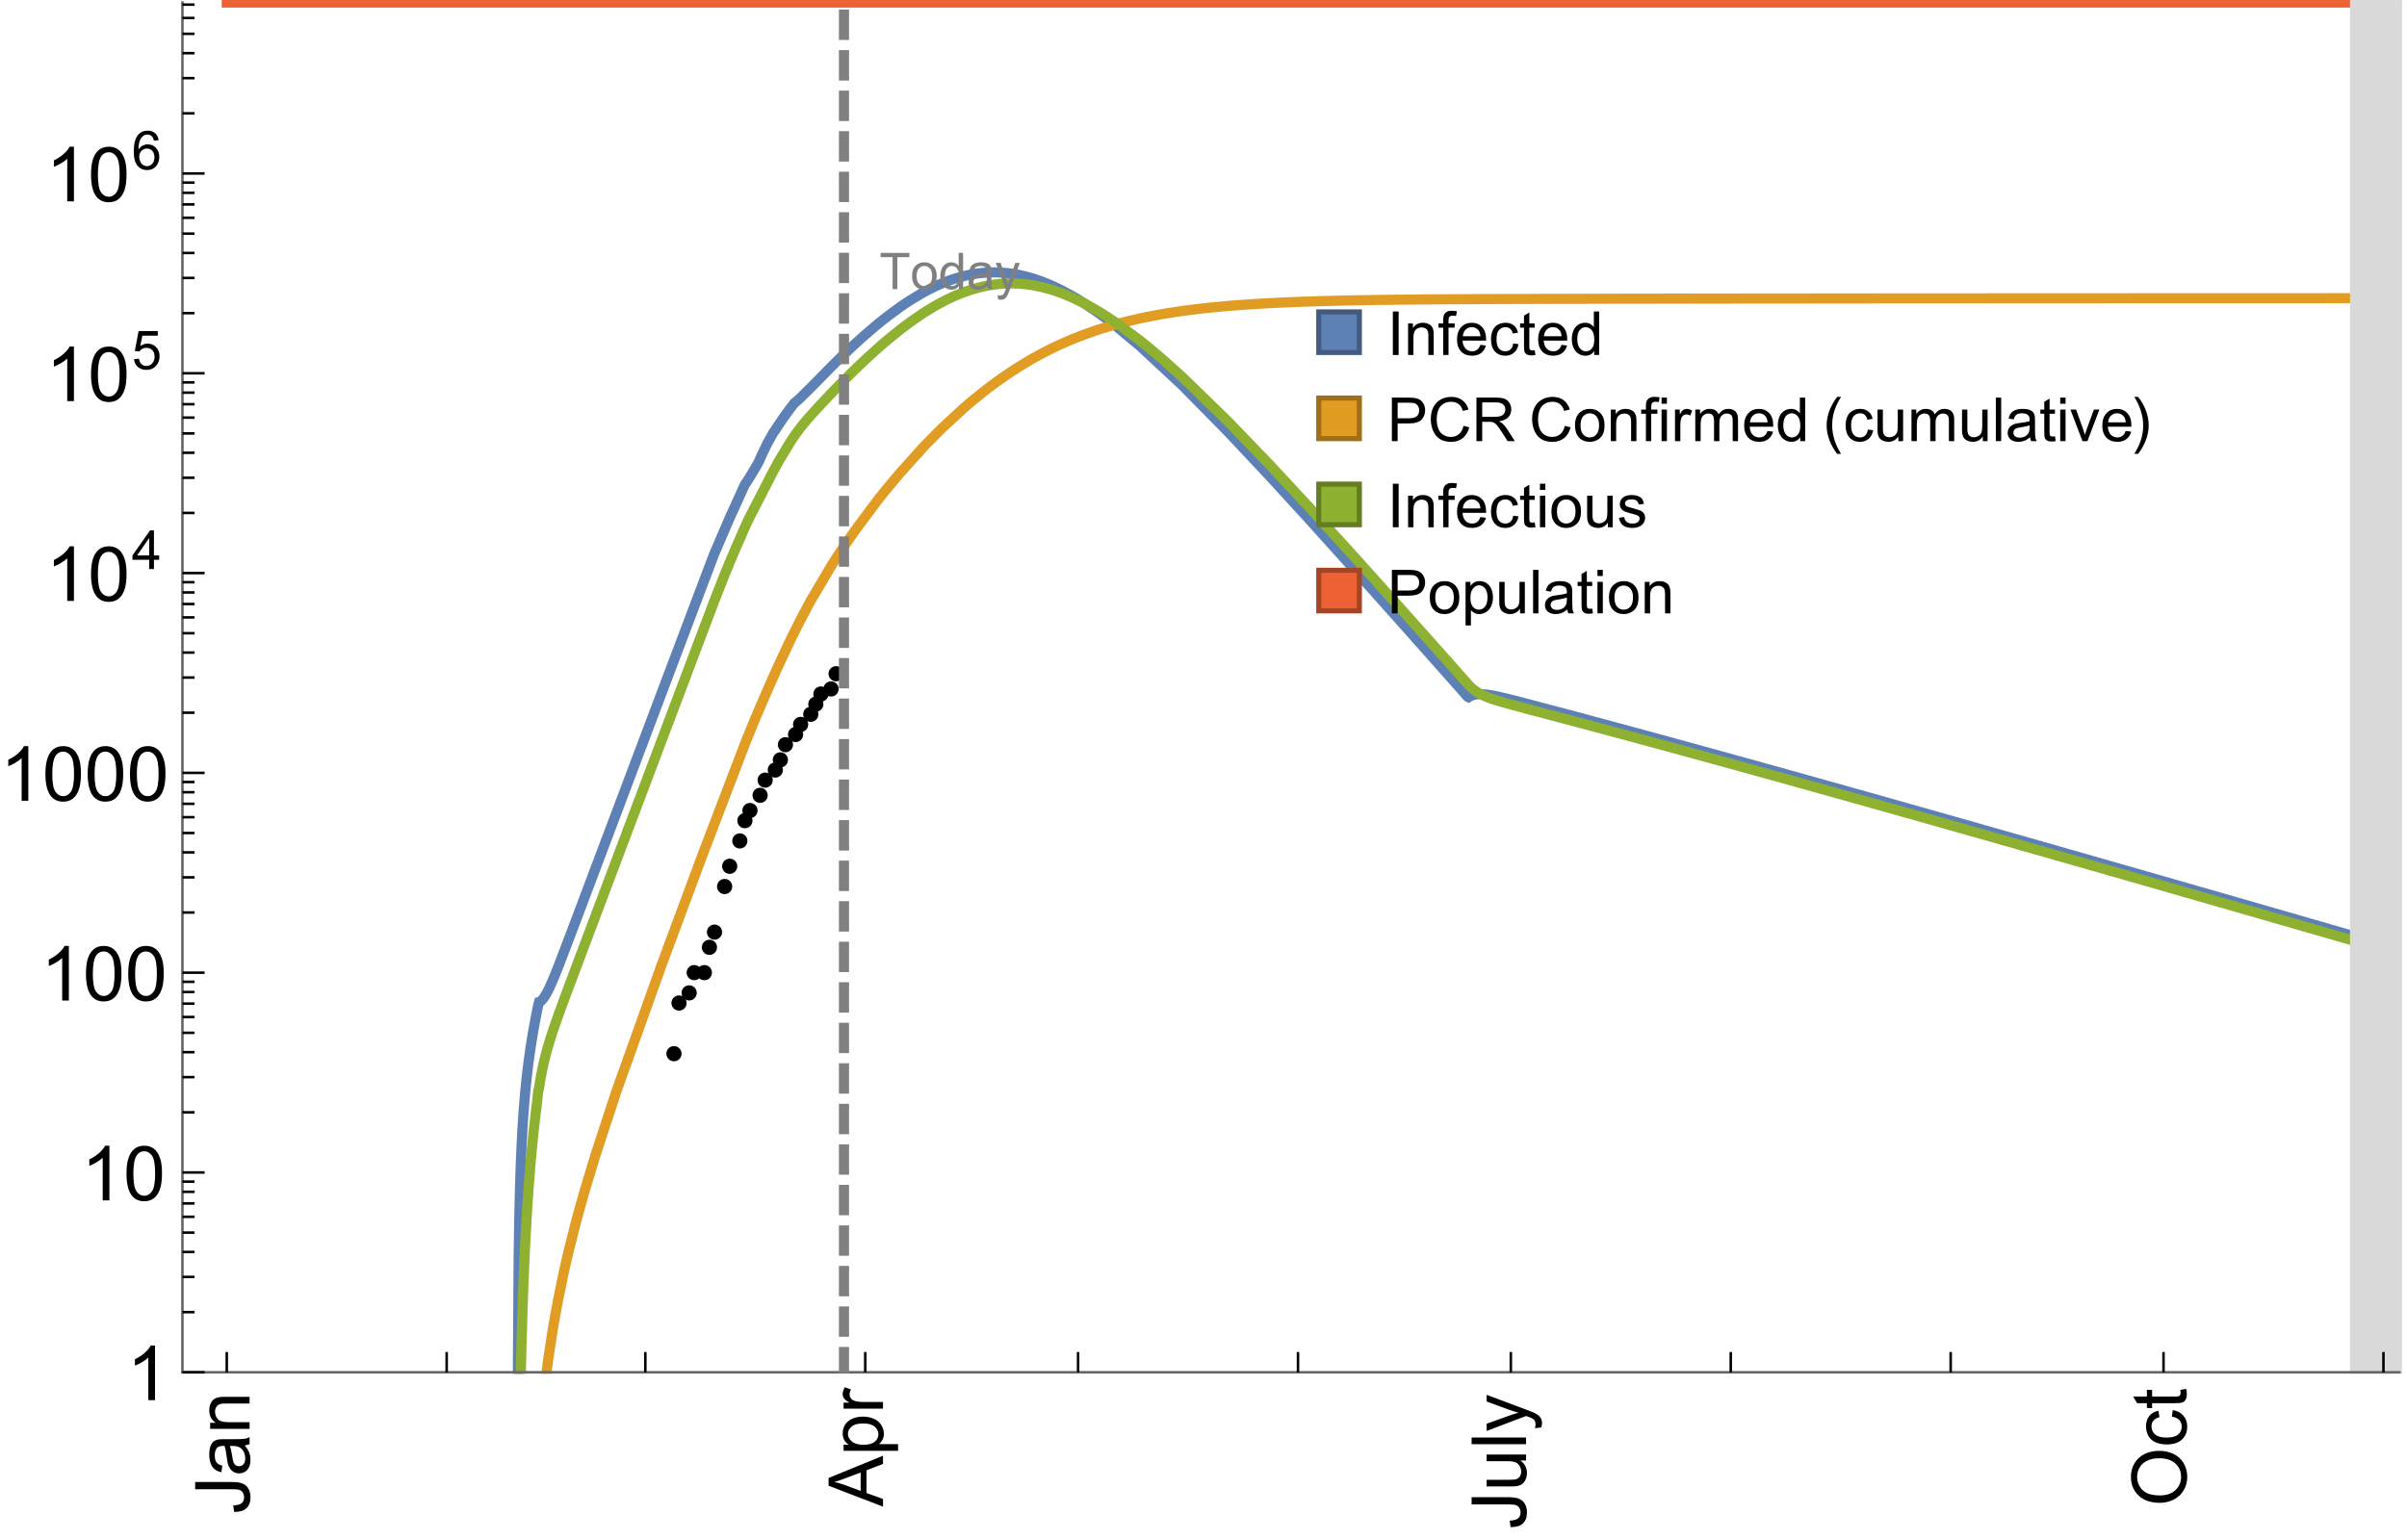 <?xml version="1.0" encoding="UTF-8"?>
<svg xmlns="http://www.w3.org/2000/svg" xmlns:xlink="http://www.w3.org/1999/xlink" width="475pt" height="304pt" viewBox="0 0 475 304" version="1.1">
<defs>
<g>
<symbol overflow="visible" id="glyph0-0">
<path style="stroke:none;" d=""/>
</symbol>
<symbol overflow="visible" id="glyph0-1">
<path style="stroke:none;" d="M 1.117 0 L 1.117 -8.59 L 2.258 -8.59 L 2.258 0 Z M 1.117 0 "/>
</symbol>
<symbol overflow="visible" id="glyph0-2">
<path style="stroke:none;" d="M 0.789 0 L 0.789 -6.223 L 1.742 -6.223 L 1.742 -5.336 C 2.199 -6.02 2.859 -6.363 3.719 -6.363 C 4.094 -6.363 4.441 -6.297 4.754 -6.16 C 5.07 -6.027 5.305 -5.852 5.461 -5.633 C 5.617 -5.414 5.727 -5.152 5.789 -4.852 C 5.828 -4.656 5.848 -4.312 5.848 -3.828 L 5.848 0 L 4.793 0 L 4.793 -3.785 C 4.793 -4.215 4.75 -4.535 4.672 -4.75 C 4.59 -4.961 4.441 -5.133 4.234 -5.258 C 4.023 -5.387 3.781 -5.449 3.5 -5.449 C 3.051 -5.449 2.66 -5.305 2.336 -5.023 C 2.008 -4.738 1.844 -4.195 1.844 -3.398 L 1.844 0 Z M 0.789 0 "/>
</symbol>
<symbol overflow="visible" id="glyph0-3">
<path style="stroke:none;" d="M 1.043 0 L 1.043 -5.402 L 0.109 -5.402 L 0.109 -6.223 L 1.043 -6.223 L 1.043 -6.883 C 1.043 -7.301 1.078 -7.613 1.156 -7.816 C 1.258 -8.09 1.434 -8.312 1.691 -8.48 C 1.945 -8.652 2.305 -8.734 2.766 -8.734 C 3.062 -8.734 3.391 -8.703 3.75 -8.633 L 3.594 -7.711 C 3.375 -7.75 3.164 -7.77 2.969 -7.77 C 2.648 -7.77 2.422 -7.703 2.289 -7.562 C 2.156 -7.426 2.094 -7.172 2.094 -6.797 L 2.094 -6.223 L 3.305 -6.223 L 3.305 -5.402 L 2.094 -5.402 L 2.094 0 Z M 1.043 0 "/>
</symbol>
<symbol overflow="visible" id="glyph0-4">
<path style="stroke:none;" d="M 5.051 -2.004 L 6.141 -1.867 C 5.969 -1.23 5.648 -0.738 5.188 -0.387 C 4.723 -0.035 4.125 0.141 3.406 0.141 C 2.496 0.141 1.773 -0.141 1.238 -0.699 C 0.707 -1.262 0.438 -2.047 0.438 -3.059 C 0.438 -4.105 0.711 -4.918 1.25 -5.496 C 1.789 -6.074 2.484 -6.363 3.344 -6.363 C 4.176 -6.363 4.859 -6.078 5.383 -5.516 C 5.91 -4.949 6.176 -4.148 6.176 -3.125 C 6.176 -3.062 6.172 -2.969 6.172 -2.844 L 1.531 -2.844 C 1.57 -2.16 1.762 -1.633 2.109 -1.273 C 2.457 -0.91 2.891 -0.727 3.41 -0.727 C 3.797 -0.727 4.125 -0.828 4.398 -1.031 C 4.672 -1.234 4.891 -1.559 5.051 -2.004 Z M 1.586 -3.711 L 5.062 -3.711 C 5.016 -4.234 4.883 -4.625 4.664 -4.887 C 4.328 -5.293 3.891 -5.496 3.359 -5.496 C 2.875 -5.496 2.465 -5.336 2.137 -5.008 C 1.805 -4.684 1.625 -4.25 1.586 -3.711 Z M 1.586 -3.711 "/>
</symbol>
<symbol overflow="visible" id="glyph0-5">
<path style="stroke:none;" d="M 4.852 -2.281 L 5.891 -2.145 C 5.777 -1.43 5.484 -0.871 5.02 -0.465 C 4.551 -0.062 3.977 0.141 3.297 0.141 C 2.445 0.141 1.762 -0.137 1.246 -0.695 C 0.727 -1.25 0.469 -2.047 0.469 -3.086 C 0.469 -3.758 0.578 -4.348 0.805 -4.852 C 1.027 -5.355 1.363 -5.734 1.82 -5.984 C 2.273 -6.238 2.77 -6.363 3.305 -6.363 C 3.98 -6.363 4.531 -6.191 4.961 -5.852 C 5.391 -5.508 5.668 -5.023 5.789 -4.395 L 4.766 -4.234 C 4.668 -4.652 4.492 -4.969 4.246 -5.18 C 3.996 -5.391 3.695 -5.496 3.344 -5.496 C 2.812 -5.496 2.383 -5.305 2.051 -4.926 C 1.719 -4.543 1.555 -3.941 1.555 -3.117 C 1.555 -2.281 1.711 -1.672 2.031 -1.297 C 2.352 -0.918 2.773 -0.727 3.289 -0.727 C 3.703 -0.727 4.047 -0.852 4.324 -1.109 C 4.602 -1.363 4.777 -1.75 4.852 -2.281 Z M 4.852 -2.281 "/>
</symbol>
<symbol overflow="visible" id="glyph0-6">
<path style="stroke:none;" d="M 3.094 -0.945 L 3.246 -0.012 C 2.949 0.051 2.684 0.082 2.449 0.082 C 2.066 0.082 1.77 0.023 1.559 -0.102 C 1.348 -0.223 1.199 -0.379 1.113 -0.578 C 1.027 -0.773 0.984 -1.188 0.984 -1.82 L 0.984 -5.402 L 0.211 -5.402 L 0.211 -6.223 L 0.984 -6.223 L 0.984 -7.766 L 2.031 -8.398 L 2.031 -6.223 L 3.094 -6.223 L 3.094 -5.402 L 2.031 -5.402 L 2.031 -1.766 C 2.031 -1.465 2.051 -1.27 2.09 -1.184 C 2.125 -1.098 2.188 -1.031 2.27 -0.977 C 2.355 -0.926 2.477 -0.902 2.633 -0.902 C 2.75 -0.902 2.902 -0.914 3.094 -0.945 Z M 3.094 -0.945 "/>
</symbol>
<symbol overflow="visible" id="glyph0-7">
<path style="stroke:none;" d="M 4.828 0 L 4.828 -0.785 C 4.434 -0.168 3.852 0.141 3.086 0.141 C 2.59 0.141 2.137 0.004 1.719 -0.27 C 1.305 -0.543 0.98 -0.926 0.754 -1.414 C 0.523 -1.906 0.41 -2.469 0.41 -3.105 C 0.41 -3.727 0.516 -4.289 0.719 -4.797 C 0.926 -5.301 1.238 -5.688 1.652 -5.961 C 2.066 -6.23 2.531 -6.363 3.039 -6.363 C 3.414 -6.363 3.75 -6.285 4.043 -6.125 C 4.336 -5.969 4.574 -5.762 4.758 -5.508 L 4.758 -8.59 L 5.805 -8.59 L 5.805 0 Z M 1.492 -3.105 C 1.492 -2.309 1.664 -1.711 2 -1.32 C 2.336 -0.926 2.73 -0.727 3.188 -0.727 C 3.648 -0.727 4.039 -0.914 4.363 -1.293 C 4.684 -1.668 4.844 -2.242 4.844 -3.016 C 4.844 -3.867 4.68 -4.492 4.352 -4.891 C 4.023 -5.289 3.621 -5.492 3.141 -5.492 C 2.672 -5.492 2.281 -5.297 1.965 -4.914 C 1.652 -4.531 1.492 -3.93 1.492 -3.105 Z M 1.492 -3.105 "/>
</symbol>
<symbol overflow="visible" id="glyph0-8">
<path style="stroke:none;" d="M 0.926 0 L 0.926 -8.59 L 4.164 -8.59 C 4.734 -8.59 5.172 -8.562 5.473 -8.508 C 5.895 -8.438 6.25 -8.305 6.531 -8.105 C 6.816 -7.91 7.047 -7.633 7.223 -7.277 C 7.395 -6.922 7.484 -6.531 7.484 -6.105 C 7.484 -5.375 7.25 -4.758 6.785 -4.25 C 6.32 -3.746 5.48 -3.492 4.266 -3.492 L 2.062 -3.492 L 2.062 0 Z M 2.062 -4.508 L 4.281 -4.508 C 5.016 -4.508 5.539 -4.641 5.848 -4.914 C 6.156 -5.188 6.312 -5.574 6.312 -6.07 C 6.312 -6.43 6.219 -6.738 6.039 -6.992 C 5.855 -7.25 5.617 -7.418 5.32 -7.5 C 5.129 -7.551 4.773 -7.578 4.258 -7.578 L 2.062 -7.578 Z M 2.062 -4.508 "/>
</symbol>
<symbol overflow="visible" id="glyph0-9">
<path style="stroke:none;" d="M 7.055 -3.012 L 8.191 -2.727 C 7.953 -1.793 7.523 -1.078 6.906 -0.59 C 6.285 -0.098 5.531 0.148 4.633 0.148 C 3.707 0.148 2.957 -0.043 2.375 -0.418 C 1.797 -0.797 1.355 -1.344 1.051 -2.055 C 0.75 -2.77 0.598 -3.539 0.598 -4.359 C 0.598 -5.254 0.77 -6.035 1.109 -6.699 C 1.453 -7.367 1.938 -7.871 2.57 -8.219 C 3.199 -8.562 3.895 -8.734 4.652 -8.734 C 5.512 -8.734 6.234 -8.516 6.82 -8.078 C 7.406 -7.641 7.812 -7.027 8.047 -6.234 L 6.926 -5.969 C 6.727 -6.594 6.438 -7.051 6.059 -7.336 C 5.68 -7.621 5.203 -7.766 4.629 -7.766 C 3.969 -7.766 3.418 -7.605 2.973 -7.289 C 2.531 -6.973 2.219 -6.547 2.039 -6.016 C 1.859 -5.48 1.77 -4.93 1.77 -4.367 C 1.77 -3.637 1.875 -2.996 2.09 -2.453 C 2.301 -1.906 2.633 -1.5 3.082 -1.23 C 3.531 -0.961 4.016 -0.828 4.539 -0.828 C 5.176 -0.828 5.719 -1.008 6.156 -1.375 C 6.598 -1.742 6.898 -2.289 7.055 -3.012 Z M 7.055 -3.012 "/>
</symbol>
<symbol overflow="visible" id="glyph0-10">
<path style="stroke:none;" d="M 0.945 0 L 0.945 -8.59 L 4.75 -8.59 C 5.516 -8.59 6.102 -8.512 6.5 -8.359 C 6.898 -8.203 7.215 -7.93 7.453 -7.539 C 7.691 -7.148 7.812 -6.719 7.812 -6.246 C 7.812 -5.637 7.613 -5.125 7.219 -4.703 C 6.824 -4.285 6.215 -4.023 5.391 -3.906 C 5.691 -3.762 5.922 -3.621 6.078 -3.48 C 6.41 -3.176 6.723 -2.797 7.02 -2.336 L 8.516 0 L 7.086 0 L 5.945 -1.789 C 5.613 -2.305 5.344 -2.695 5.125 -2.969 C 4.91 -3.242 4.719 -3.438 4.551 -3.547 C 4.379 -3.656 4.207 -3.73 4.031 -3.773 C 3.902 -3.801 3.691 -3.812 3.398 -3.812 L 2.078 -3.812 L 2.078 0 Z M 2.078 -4.797 L 4.523 -4.797 C 5.043 -4.797 5.449 -4.852 5.742 -4.961 C 6.035 -5.066 6.258 -5.238 6.41 -5.477 C 6.562 -5.711 6.641 -5.969 6.641 -6.246 C 6.641 -6.652 6.492 -6.984 6.195 -7.25 C 5.902 -7.512 5.438 -7.641 4.797 -7.641 L 2.078 -7.641 Z M 2.078 -4.797 "/>
</symbol>
<symbol overflow="visible" id="glyph0-11">
<path style="stroke:none;" d="M 0.398 -3.109 C 0.398 -4.262 0.719 -5.117 1.359 -5.672 C 1.895 -6.133 2.547 -6.363 3.316 -6.363 C 4.172 -6.363 4.871 -6.082 5.414 -5.523 C 5.957 -4.961 6.227 -4.188 6.227 -3.199 C 6.227 -2.398 6.109 -1.77 5.867 -1.309 C 5.629 -0.852 5.277 -0.492 4.82 -0.242 C 4.359 0.012 3.859 0.141 3.316 0.141 C 2.445 0.141 1.742 -0.141 1.203 -0.695 C 0.668 -1.254 0.398 -2.062 0.398 -3.109 Z M 1.484 -3.109 C 1.484 -2.312 1.656 -1.719 2.004 -1.32 C 2.352 -0.926 2.789 -0.727 3.316 -0.727 C 3.84 -0.727 4.273 -0.926 4.625 -1.324 C 4.973 -1.723 5.145 -2.328 5.145 -3.148 C 5.145 -3.918 4.969 -4.5 4.621 -4.895 C 4.27 -5.293 3.836 -5.492 3.316 -5.492 C 2.789 -5.492 2.352 -5.293 2.004 -4.898 C 1.656 -4.504 1.484 -3.906 1.484 -3.109 Z M 1.484 -3.109 "/>
</symbol>
<symbol overflow="visible" id="glyph0-12">
<path style="stroke:none;" d="M 0.797 -7.375 L 0.797 -8.59 L 1.852 -8.59 L 1.852 -7.375 Z M 0.797 0 L 0.797 -6.223 L 1.852 -6.223 L 1.852 0 Z M 0.797 0 "/>
</symbol>
<symbol overflow="visible" id="glyph0-13">
<path style="stroke:none;" d="M 0.781 0 L 0.781 -6.223 L 1.727 -6.223 L 1.727 -5.281 C 1.969 -5.723 2.195 -6.012 2.398 -6.152 C 2.605 -6.293 2.828 -6.363 3.078 -6.363 C 3.434 -6.363 3.793 -6.25 4.16 -6.023 L 3.797 -5.047 C 3.539 -5.199 3.281 -5.273 3.023 -5.273 C 2.793 -5.273 2.586 -5.203 2.402 -5.066 C 2.219 -4.926 2.086 -4.734 2.008 -4.488 C 1.891 -4.113 1.836 -3.703 1.836 -3.258 L 1.836 0 Z M 0.781 0 "/>
</symbol>
<symbol overflow="visible" id="glyph0-14">
<path style="stroke:none;" d="M 0.789 0 L 0.789 -6.223 L 1.734 -6.223 L 1.734 -5.352 C 1.93 -5.656 2.188 -5.898 2.516 -6.086 C 2.84 -6.27 3.207 -6.363 3.621 -6.363 C 4.082 -6.363 4.461 -6.266 4.754 -6.078 C 5.051 -5.887 5.258 -5.617 5.379 -5.273 C 5.871 -6 6.512 -6.363 7.301 -6.363 C 7.918 -6.363 8.391 -6.191 8.727 -5.852 C 9.059 -5.508 9.223 -4.984 9.223 -4.273 L 9.223 0 L 8.172 0 L 8.172 -3.922 C 8.172 -4.344 8.141 -4.645 8.07 -4.832 C 8.004 -5.016 7.879 -5.164 7.699 -5.281 C 7.52 -5.395 7.309 -5.449 7.066 -5.449 C 6.629 -5.449 6.266 -5.305 5.977 -5.012 C 5.688 -4.723 5.543 -4.258 5.543 -3.617 L 5.543 0 L 4.488 0 L 4.488 -4.043 C 4.488 -4.512 4.402 -4.863 4.23 -5.098 C 4.059 -5.332 3.777 -5.449 3.387 -5.449 C 3.09 -5.449 2.816 -5.371 2.562 -5.215 C 2.312 -5.059 2.129 -4.828 2.016 -4.531 C 1.902 -4.23 1.844 -3.797 1.844 -3.227 L 1.844 0 Z M 0.789 0 "/>
</symbol>
<symbol overflow="visible" id="glyph0-15">
<path style="stroke:none;" d="M 4.867 0 L 4.867 -0.914 C 4.383 -0.211 3.727 0.141 2.895 0.141 C 2.527 0.141 2.184 0.07 1.867 -0.07 C 1.547 -0.211 1.312 -0.387 1.156 -0.602 C 1.004 -0.812 0.895 -1.074 0.832 -1.383 C 0.789 -1.59 0.766 -1.918 0.766 -2.367 L 0.766 -6.223 L 1.82 -6.223 L 1.82 -2.773 C 1.82 -2.223 1.844 -1.852 1.887 -1.656 C 1.953 -1.379 2.094 -1.164 2.309 -1.004 C 2.523 -0.848 2.789 -0.766 3.105 -0.766 C 3.422 -0.766 3.719 -0.848 3.996 -1.012 C 4.273 -1.172 4.469 -1.395 4.586 -1.672 C 4.699 -1.953 4.758 -2.359 4.758 -2.891 L 4.758 -6.223 L 5.812 -6.223 L 5.812 0 Z M 4.867 0 "/>
</symbol>
<symbol overflow="visible" id="glyph0-16">
<path style="stroke:none;" d="M 0.766 0 L 0.766 -8.59 L 1.82 -8.59 L 1.82 0 Z M 0.766 0 "/>
</symbol>
<symbol overflow="visible" id="glyph0-17">
<path style="stroke:none;" d="M 4.852 -0.766 C 4.461 -0.434 4.086 -0.203 3.723 -0.062 C 3.363 0.074 2.977 0.141 2.562 0.141 C 1.879 0.141 1.352 -0.027 0.984 -0.359 C 0.617 -0.695 0.434 -1.121 0.434 -1.641 C 0.434 -1.945 0.504 -2.223 0.641 -2.477 C 0.781 -2.727 0.961 -2.93 1.188 -3.082 C 1.41 -3.234 1.664 -3.352 1.945 -3.43 C 2.152 -3.484 2.465 -3.535 2.883 -3.586 C 3.734 -3.688 4.359 -3.809 4.766 -3.949 C 4.77 -4.094 4.77 -4.188 4.77 -4.227 C 4.77 -4.656 4.672 -4.957 4.469 -5.133 C 4.199 -5.371 3.801 -5.492 3.27 -5.492 C 2.773 -5.492 2.406 -5.402 2.172 -5.23 C 1.934 -5.055 1.758 -4.75 1.648 -4.305 L 0.617 -4.445 C 0.711 -4.887 0.863 -5.246 1.078 -5.516 C 1.293 -5.789 1.602 -5.996 2.008 -6.145 C 2.414 -6.289 2.887 -6.363 3.422 -6.363 C 3.953 -6.363 4.383 -6.301 4.719 -6.176 C 5.051 -6.051 5.293 -5.895 5.449 -5.703 C 5.605 -5.516 5.715 -5.273 5.777 -4.984 C 5.812 -4.805 5.828 -4.484 5.828 -4.016 L 5.828 -2.609 C 5.828 -1.629 5.852 -1.008 5.898 -0.746 C 5.941 -0.488 6.031 -0.238 6.164 0 L 5.062 0 C 4.953 -0.219 4.883 -0.477 4.852 -0.766 Z M 4.766 -3.125 C 4.383 -2.969 3.805 -2.836 3.039 -2.727 C 2.605 -2.664 2.301 -2.594 2.121 -2.516 C 1.941 -2.438 1.805 -2.32 1.703 -2.172 C 1.605 -2.02 1.559 -1.852 1.559 -1.672 C 1.559 -1.391 1.664 -1.156 1.879 -0.969 C 2.09 -0.781 2.402 -0.688 2.812 -0.688 C 3.219 -0.688 3.578 -0.773 3.898 -0.953 C 4.215 -1.129 4.445 -1.375 4.594 -1.68 C 4.707 -1.918 4.766 -2.273 4.766 -2.734 Z M 4.766 -3.125 "/>
</symbol>
<symbol overflow="visible" id="glyph0-18">
<path style="stroke:none;" d="M 2.52 0 L 0.152 -6.223 L 1.266 -6.223 L 2.602 -2.496 C 2.746 -2.094 2.879 -1.676 3 -1.242 C 3.094 -1.57 3.227 -1.965 3.391 -2.426 L 4.773 -6.223 L 5.859 -6.223 L 3.504 0 Z M 2.52 0 "/>
</symbol>
<symbol overflow="visible" id="glyph0-19">
<path style="stroke:none;" d="M 0.367 -1.859 L 1.414 -2.023 C 1.473 -1.605 1.633 -1.281 1.902 -1.062 C 2.168 -0.84 2.543 -0.727 3.023 -0.727 C 3.508 -0.727 3.867 -0.824 4.102 -1.023 C 4.336 -1.219 4.453 -1.453 4.453 -1.719 C 4.453 -1.957 4.352 -2.141 4.141 -2.281 C 3.996 -2.375 3.641 -2.492 3.062 -2.637 C 2.289 -2.832 1.754 -3 1.457 -3.145 C 1.156 -3.285 0.93 -3.484 0.777 -3.734 C 0.621 -3.988 0.547 -4.266 0.547 -4.57 C 0.547 -4.848 0.609 -5.105 0.734 -5.34 C 0.863 -5.578 1.035 -5.773 1.254 -5.93 C 1.418 -6.051 1.641 -6.152 1.926 -6.238 C 2.207 -6.32 2.512 -6.363 2.836 -6.363 C 3.324 -6.363 3.754 -6.293 4.121 -6.152 C 4.492 -6.012 4.766 -5.82 4.938 -5.582 C 5.113 -5.34 5.234 -5.02 5.305 -4.617 L 4.273 -4.477 C 4.227 -4.797 4.09 -5.047 3.863 -5.227 C 3.641 -5.406 3.32 -5.496 2.914 -5.496 C 2.43 -5.496 2.082 -5.414 1.875 -5.258 C 1.668 -5.098 1.562 -4.906 1.562 -4.695 C 1.562 -4.559 1.609 -4.434 1.695 -4.324 C 1.781 -4.211 1.914 -4.117 2.098 -4.043 C 2.203 -4.004 2.516 -3.914 3.031 -3.773 C 3.777 -3.574 4.297 -3.41 4.59 -3.285 C 4.887 -3.156 5.117 -2.973 5.285 -2.73 C 5.453 -2.488 5.539 -2.188 5.539 -1.828 C 5.539 -1.477 5.434 -1.145 5.23 -0.836 C 5.023 -0.523 4.727 -0.285 4.344 -0.113 C 3.957 0.055 3.516 0.141 3.031 0.141 C 2.223 0.141 1.605 -0.027 1.18 -0.363 C 0.758 -0.699 0.484 -1.195 0.367 -1.859 Z M 0.367 -1.859 "/>
</symbol>
<symbol overflow="visible" id="glyph0-20">
<path style="stroke:none;" d="M 0.789 2.383 L 0.789 -6.223 L 1.75 -6.223 L 1.75 -5.414 C 1.977 -5.73 2.234 -5.969 2.52 -6.125 C 2.805 -6.285 3.148 -6.363 3.555 -6.363 C 4.086 -6.363 4.555 -6.227 4.961 -5.953 C 5.367 -5.68 5.676 -5.293 5.883 -4.797 C 6.09 -4.297 6.195 -3.75 6.195 -3.156 C 6.195 -2.52 6.078 -1.949 5.852 -1.438 C 5.621 -0.93 5.289 -0.539 4.855 -0.266 C 4.418 0.004 3.961 0.141 3.48 0.141 C 3.129 0.141 2.812 0.066 2.535 -0.082 C 2.254 -0.23 2.023 -0.418 1.844 -0.645 L 1.844 2.383 Z M 1.746 -3.078 C 1.746 -2.277 1.906 -1.684 2.234 -1.301 C 2.559 -0.918 2.949 -0.727 3.41 -0.727 C 3.879 -0.727 4.281 -0.926 4.613 -1.32 C 4.949 -1.719 5.117 -2.332 5.117 -3.164 C 5.117 -3.957 4.953 -4.551 4.625 -4.945 C 4.301 -5.34 3.91 -5.539 3.457 -5.539 C 3.008 -5.539 2.609 -5.328 2.266 -4.906 C 1.918 -4.488 1.746 -3.875 1.746 -3.078 Z M 1.746 -3.078 "/>
</symbol>
<symbol overflow="visible" id="glyph1-0">
<path style="stroke:none;" d=""/>
</symbol>
<symbol overflow="visible" id="glyph1-1">
<path style="stroke:none;" d="M 3.562 2.52 L 2.805 2.52 C 2.492 2.121 2.211 1.699 1.953 1.258 C 1.699 0.812 1.477 0.352 1.297 -0.125 C 1.113 -0.602 0.969 -1.086 0.871 -1.586 C 0.77 -2.086 0.719 -2.594 0.719 -3.105 C 0.719 -3.625 0.773 -4.133 0.875 -4.633 C 0.977 -5.129 1.117 -5.617 1.301 -6.086 C 1.484 -6.559 1.703 -7.02 1.961 -7.461 C 2.215 -7.906 2.5 -8.328 2.805 -8.734 L 3.562 -8.734 C 3.285 -8.281 3.039 -7.836 2.82 -7.398 C 2.602 -6.957 2.414 -6.512 2.266 -6.055 C 2.117 -5.602 2.008 -5.133 1.93 -4.648 C 1.852 -4.168 1.812 -3.656 1.812 -3.117 C 1.812 -2.617 1.852 -2.121 1.938 -1.629 C 2.02 -1.137 2.141 -0.652 2.289 -0.18 C 2.441 0.297 2.625 0.758 2.844 1.211 C 3.059 1.66 3.297 2.098 3.562 2.52 Z M 3.562 2.52 "/>
</symbol>
<symbol overflow="visible" id="glyph1-2">
<path style="stroke:none;" d="M 3.273 -3.105 C 3.273 -2.59 3.227 -2.082 3.125 -1.586 C 3.023 -1.086 2.879 -0.602 2.695 -0.129 C 2.512 0.344 2.293 0.801 2.035 1.246 C 1.781 1.688 1.5 2.113 1.188 2.52 L 0.434 2.52 C 0.707 2.074 0.953 1.633 1.172 1.188 C 1.391 0.746 1.574 0.297 1.723 -0.156 C 1.871 -0.613 1.984 -1.086 2.066 -1.57 C 2.145 -2.055 2.188 -2.562 2.188 -3.094 C 2.188 -3.594 2.145 -4.09 2.059 -4.582 C 1.977 -5.074 1.859 -5.559 1.703 -6.031 C 1.551 -6.508 1.367 -6.969 1.152 -7.422 C 0.934 -7.875 0.695 -8.312 0.434 -8.734 L 1.188 -8.734 C 1.5 -8.336 1.789 -7.918 2.047 -7.473 C 2.305 -7.031 2.523 -6.57 2.703 -6.09 C 2.887 -5.613 3.027 -5.121 3.125 -4.621 C 3.227 -4.117 3.273 -3.613 3.273 -3.105 Z M 3.273 -3.105 "/>
</symbol>
<symbol overflow="visible" id="glyph2-0">
<path style="stroke:none;" d=""/>
</symbol>
<symbol overflow="visible" id="glyph2-1">
<path style="stroke:none;" d="M -3.047 -0.434 L -3.223 -1.715 C -2.402 -1.75 -1.84 -1.902 -1.539 -2.176 C -1.234 -2.449 -1.082 -2.828 -1.082 -3.312 C -1.082 -3.668 -1.164 -3.977 -1.328 -4.234 C -1.492 -4.492 -1.715 -4.672 -1.996 -4.77 C -2.277 -4.867 -2.723 -4.914 -3.34 -4.914 L -10.738 -4.914 L -10.738 -6.336 L -3.422 -6.336 C -2.523 -6.336 -1.824 -6.227 -1.332 -6.008 C -0.84 -5.793 -0.465 -5.449 -0.203 -4.977 C 0.055 -4.504 0.184 -3.953 0.184 -3.316 C 0.184 -2.375 -0.086 -1.652 -0.629 -1.152 C -1.172 -0.652 -1.977 -0.414 -3.047 -0.434 Z M -3.047 -0.434 "/>
</symbol>
<symbol overflow="visible" id="glyph2-2">
<path style="stroke:none;" d="M -0.961 -6.062 C -0.543 -5.574 -0.25 -5.105 -0.082 -4.656 C 0.09 -4.203 0.176 -3.719 0.176 -3.199 C 0.176 -2.344 -0.031 -1.688 -0.449 -1.23 C -0.867 -0.773 -1.402 -0.543 -2.051 -0.543 C -2.43 -0.543 -2.781 -0.629 -3.094 -0.801 C -3.41 -0.977 -3.664 -1.203 -3.852 -1.484 C -4.043 -1.766 -4.188 -2.082 -4.285 -2.434 C -4.352 -2.691 -4.418 -3.082 -4.484 -3.605 C -4.609 -4.668 -4.762 -5.453 -4.938 -5.953 C -5.117 -5.961 -5.23 -5.961 -5.281 -5.961 C -5.816 -5.961 -6.195 -5.836 -6.414 -5.59 C -6.715 -5.25 -6.863 -4.75 -6.863 -4.086 C -6.863 -3.465 -6.754 -3.008 -6.535 -2.715 C -6.32 -2.418 -5.934 -2.199 -5.383 -2.059 L -5.559 -0.77 C -6.109 -0.887 -6.555 -1.078 -6.895 -1.348 C -7.234 -1.617 -7.496 -2.004 -7.68 -2.512 C -7.863 -3.02 -7.953 -3.609 -7.953 -4.277 C -7.953 -4.941 -7.875 -5.48 -7.719 -5.895 C -7.562 -6.312 -7.367 -6.617 -7.129 -6.812 C -6.895 -7.008 -6.594 -7.145 -6.234 -7.223 C -6.008 -7.266 -5.602 -7.289 -5.016 -7.289 L -3.258 -7.289 C -2.031 -7.289 -1.258 -7.316 -0.934 -7.371 C -0.609 -7.43 -0.297 -7.539 0 -7.703 L 0 -6.328 C -0.273 -6.191 -0.594 -6.102 -0.961 -6.062 Z M -3.902 -5.953 C -3.707 -5.477 -3.543 -4.758 -3.406 -3.801 C -3.328 -3.258 -3.238 -2.875 -3.141 -2.652 C -3.043 -2.426 -2.902 -2.254 -2.715 -2.133 C -2.527 -2.008 -2.316 -1.949 -2.086 -1.949 C -1.734 -1.949 -1.441 -2.082 -1.207 -2.348 C -0.973 -2.613 -0.855 -3.004 -0.855 -3.516 C -0.855 -4.023 -0.969 -4.477 -1.191 -4.871 C -1.414 -5.266 -1.715 -5.555 -2.102 -5.742 C -2.398 -5.883 -2.84 -5.953 -3.422 -5.953 Z M -3.902 -5.953 "/>
</symbol>
<symbol overflow="visible" id="glyph2-3">
<path style="stroke:none;" d="M 0 -0.988 L -7.777 -0.988 L -7.777 -2.176 L -6.672 -2.176 C -7.527 -2.746 -7.953 -3.57 -7.953 -4.652 C -7.953 -5.121 -7.871 -5.551 -7.703 -5.945 C -7.535 -6.336 -7.312 -6.633 -7.039 -6.828 C -6.766 -7.023 -6.441 -7.156 -6.062 -7.234 C -5.82 -7.285 -5.395 -7.309 -4.781 -7.309 L 0 -7.309 L 0 -5.992 L -4.73 -5.992 C -5.27 -5.992 -5.672 -5.941 -5.938 -5.836 C -6.203 -5.734 -6.414 -5.555 -6.574 -5.293 C -6.734 -5.031 -6.812 -4.723 -6.812 -4.371 C -6.812 -3.812 -6.633 -3.328 -6.277 -2.918 C -5.922 -2.512 -5.242 -2.309 -4.25 -2.309 L 0 -2.309 Z M 0 -0.988 "/>
</symbol>
<symbol overflow="visible" id="glyph2-4">
<path style="stroke:none;" d="M 0 0.023 L -10.738 -4.102 L -10.738 -5.633 L 0 -10.027 L 0 -8.406 L -3.25 -7.156 L -3.25 -2.664 L 0 -1.488 Z M -4.41 -3.078 L -4.41 -6.715 L -7.383 -5.598 C -8.285 -5.254 -9.027 -5 -9.609 -4.836 C -8.922 -4.699 -8.238 -4.504 -7.559 -4.254 Z M -4.41 -3.078 "/>
</symbol>
<symbol overflow="visible" id="glyph2-5">
<path style="stroke:none;" d="M 2.98 -0.988 L -7.777 -0.988 L -7.777 -2.191 L -6.766 -2.191 C -7.164 -2.473 -7.461 -2.793 -7.656 -3.148 C -7.855 -3.504 -7.953 -3.938 -7.953 -4.445 C -7.953 -5.109 -7.781 -5.695 -7.441 -6.203 C -7.102 -6.711 -6.617 -7.094 -5.996 -7.352 C -5.371 -7.613 -4.691 -7.742 -3.949 -7.742 C -3.152 -7.742 -2.434 -7.598 -1.797 -7.312 C -1.16 -7.027 -0.672 -6.613 -0.332 -6.066 C 0.008 -5.523 0.176 -4.953 0.176 -4.352 C 0.176 -3.91 0.082 -3.516 -0.102 -3.168 C -0.289 -2.82 -0.523 -2.531 -0.805 -2.309 L 2.98 -2.309 Z M -3.844 -2.184 C -2.844 -2.184 -2.105 -2.387 -1.625 -2.789 C -1.148 -3.195 -0.906 -3.688 -0.906 -4.262 C -0.906 -4.848 -1.156 -5.352 -1.652 -5.77 C -2.148 -6.188 -2.914 -6.395 -3.953 -6.395 C -4.945 -6.395 -5.688 -6.191 -6.18 -5.781 C -6.676 -5.375 -6.922 -4.887 -6.922 -4.32 C -6.922 -3.758 -6.66 -3.262 -6.133 -2.832 C -5.609 -2.398 -4.848 -2.184 -3.844 -2.184 Z M -3.844 -2.184 "/>
</symbol>
<symbol overflow="visible" id="glyph2-6">
<path style="stroke:none;" d="M 0 -0.973 L -7.777 -0.973 L -7.777 -2.16 L -6.598 -2.16 C -7.148 -2.465 -7.516 -2.742 -7.691 -3 C -7.867 -3.258 -7.953 -3.539 -7.953 -3.844 C -7.953 -4.289 -7.812 -4.742 -7.531 -5.199 L -6.305 -4.746 C -6.496 -4.422 -6.594 -4.102 -6.594 -3.781 C -6.594 -3.492 -6.504 -3.234 -6.332 -3.004 C -6.16 -2.773 -5.918 -2.609 -5.609 -2.512 C -5.141 -2.367 -4.629 -2.293 -4.07 -2.293 L 0 -2.293 Z M 0 -0.973 "/>
</symbol>
<symbol overflow="visible" id="glyph2-7">
<path style="stroke:none;" d="M 0 -6.086 L -1.141 -6.086 C -0.262 -5.48 0.176 -4.656 0.176 -3.617 C 0.176 -3.16 0.09 -2.73 -0.086 -2.332 C -0.262 -1.934 -0.484 -1.641 -0.75 -1.445 C -1.016 -1.254 -1.344 -1.117 -1.727 -1.039 C -1.988 -0.984 -2.398 -0.961 -2.961 -0.961 L -7.777 -0.961 L -7.777 -2.277 L -3.465 -2.277 C -2.777 -2.277 -2.312 -2.305 -2.074 -2.359 C -1.727 -2.441 -1.453 -2.617 -1.258 -2.887 C -1.059 -3.156 -0.961 -3.484 -0.961 -3.883 C -0.961 -4.277 -1.062 -4.648 -1.262 -4.996 C -1.465 -5.344 -1.742 -5.586 -2.09 -5.73 C -2.441 -5.875 -2.945 -5.945 -3.609 -5.945 L -7.777 -5.949 L -7.777 -7.266 L 0 -7.266 Z M 0 -6.086 "/>
</symbol>
<symbol overflow="visible" id="glyph2-8">
<path style="stroke:none;" d="M 0 -0.961 L -10.738 -0.961 L -10.738 -2.277 L 0 -2.277 Z M 0 -0.961 "/>
</symbol>
<symbol overflow="visible" id="glyph2-9">
<path style="stroke:none;" d="M 2.996 -0.93 L 1.758 -0.785 C 1.836 -1.07 1.875 -1.324 1.875 -1.539 C 1.875 -1.832 1.828 -2.066 1.73 -2.242 C 1.633 -2.418 1.496 -2.562 1.32 -2.672 C 1.188 -2.758 0.859 -2.891 0.336 -3.078 C 0.262 -3.102 0.156 -3.141 0.016 -3.195 L -7.777 -0.242 L -7.777 -1.664 L -3.273 -3.281 C -2.703 -3.492 -2.102 -3.68 -1.473 -3.844 C -2.078 -3.996 -2.668 -4.176 -3.246 -4.387 L -7.777 -6.051 L -7.777 -7.367 L 0.133 -4.41 C 0.988 -4.094 1.574 -3.844 1.898 -3.668 C 2.332 -3.434 2.648 -3.168 2.852 -2.863 C 3.055 -2.562 3.156 -2.199 3.156 -1.781 C 3.156 -1.527 3.102 -1.242 2.996 -0.93 Z M 2.996 -0.93 "/>
</symbol>
<symbol overflow="visible" id="glyph2-10">
<path style="stroke:none;" d="M -5.23 -0.727 C -7.012 -0.727 -8.406 -1.203 -9.414 -2.16 C -10.422 -3.117 -10.93 -4.352 -10.93 -5.867 C -10.93 -6.859 -10.691 -7.75 -10.219 -8.547 C -9.742 -9.344 -9.082 -9.949 -8.234 -10.367 C -7.387 -10.785 -6.43 -10.992 -5.355 -10.992 C -4.266 -10.992 -3.289 -10.773 -2.43 -10.336 C -1.57 -9.895 -0.922 -9.273 -0.48 -8.469 C -0.039 -7.66 0.184 -6.793 0.184 -5.859 C 0.184 -4.848 -0.062 -3.945 -0.551 -3.148 C -1.039 -2.352 -1.703 -1.75 -2.547 -1.34 C -3.395 -0.93 -4.289 -0.727 -5.23 -0.727 Z M -5.207 -2.191 C -3.914 -2.191 -2.895 -2.539 -2.148 -3.234 C -1.406 -3.93 -1.031 -4.801 -1.031 -5.852 C -1.031 -6.922 -1.41 -7.801 -2.16 -8.492 C -2.914 -9.184 -3.98 -9.527 -5.359 -9.527 C -6.234 -9.527 -7 -9.383 -7.648 -9.086 C -8.301 -8.789 -8.809 -8.359 -9.168 -7.789 C -9.527 -7.219 -9.703 -6.582 -9.703 -5.875 C -9.703 -4.867 -9.359 -4.004 -8.668 -3.277 C -7.977 -2.551 -6.824 -2.191 -5.207 -2.191 Z M -5.207 -2.191 "/>
</symbol>
<symbol overflow="visible" id="glyph2-11">
<path style="stroke:none;" d="M -2.848 -6.062 L -2.68 -7.359 C -1.785 -7.219 -1.086 -6.855 -0.582 -6.273 C -0.078 -5.691 0.176 -4.973 0.176 -4.125 C 0.176 -3.059 -0.172 -2.203 -0.867 -1.555 C -1.562 -0.91 -2.562 -0.586 -3.859 -0.586 C -4.699 -0.586 -5.434 -0.727 -6.062 -1.004 C -6.695 -1.281 -7.168 -1.707 -7.48 -2.273 C -7.797 -2.844 -7.953 -3.461 -7.953 -4.133 C -7.953 -4.977 -7.742 -5.668 -7.312 -6.203 C -6.887 -6.742 -6.281 -7.086 -5.492 -7.234 L -5.297 -5.953 C -5.82 -5.832 -6.211 -5.617 -6.477 -5.305 C -6.738 -4.996 -6.871 -4.621 -6.871 -4.184 C -6.871 -3.52 -6.633 -2.98 -6.156 -2.562 C -5.68 -2.148 -4.926 -1.941 -3.898 -1.941 C -2.852 -1.941 -2.094 -2.141 -1.617 -2.543 C -1.145 -2.941 -0.906 -3.465 -0.906 -4.109 C -0.906 -4.625 -1.066 -5.059 -1.383 -5.406 C -1.699 -5.754 -2.191 -5.973 -2.848 -6.062 Z M -2.848 -6.062 "/>
</symbol>
<symbol overflow="visible" id="glyph2-12">
<path style="stroke:none;" d="M -1.18 -3.867 L -0.016 -4.059 C 0.062 -3.688 0.102 -3.355 0.102 -3.062 C 0.102 -2.582 0.027 -2.211 -0.125 -1.949 C -0.277 -1.684 -0.477 -1.5 -0.723 -1.391 C -0.969 -1.285 -1.488 -1.23 -2.277 -1.23 L -6.754 -1.23 L -6.754 -0.266 L -7.777 -0.266 L -7.777 -1.23 L -9.703 -1.23 L -10.496 -2.543 L -7.777 -2.543 L -7.777 -3.867 L -6.754 -3.867 L -6.754 -2.543 L -2.203 -2.543 C -1.828 -2.543 -1.586 -2.566 -1.48 -2.609 C -1.371 -2.656 -1.285 -2.734 -1.223 -2.84 C -1.16 -2.945 -1.129 -3.094 -1.129 -3.289 C -1.129 -3.434 -1.145 -3.629 -1.18 -3.867 Z M -1.18 -3.867 "/>
</symbol>
<symbol overflow="visible" id="glyph3-0">
<path style="stroke:none;" d=""/>
</symbol>
<symbol overflow="visible" id="glyph3-1">
<path style="stroke:none;" d="M 5.59 0 L 4.27 0 L 4.27 -8.402 C 3.953 -8.098 3.535 -7.797 3.02 -7.492 C 2.504 -7.191 2.043 -6.961 1.633 -6.812 L 1.633 -8.086 C 2.371 -8.434 3.016 -8.852 3.566 -9.344 C 4.117 -9.84 4.508 -10.316 4.738 -10.781 L 5.59 -10.781 Z M 5.59 0 "/>
</symbol>
<symbol overflow="visible" id="glyph3-2">
<path style="stroke:none;" d="M 0.621 -5.297 C 0.621 -6.566 0.754 -7.586 1.016 -8.359 C 1.277 -9.133 1.664 -9.73 2.18 -10.152 C 2.695 -10.57 3.344 -10.781 4.125 -10.781 C 4.699 -10.781 5.203 -10.664 5.641 -10.434 C 6.074 -10.203 6.434 -9.867 6.715 -9.43 C 7 -8.992 7.223 -8.461 7.383 -7.832 C 7.543 -7.207 7.625 -6.359 7.625 -5.297 C 7.625 -4.035 7.496 -3.02 7.234 -2.246 C 6.977 -1.473 6.59 -0.871 6.074 -0.449 C 5.559 -0.027 4.91 0.184 4.125 0.184 C 3.09 0.184 2.273 -0.188 1.684 -0.93 C 0.977 -1.824 0.621 -3.277 0.621 -5.297 Z M 1.977 -5.297 C 1.977 -3.531 2.184 -2.359 2.598 -1.777 C 3.008 -1.191 3.52 -0.902 4.125 -0.902 C 4.73 -0.902 5.238 -1.195 5.652 -1.781 C 6.062 -2.367 6.27 -3.539 6.27 -5.297 C 6.27 -7.062 6.062 -8.238 5.652 -8.82 C 5.238 -9.398 4.723 -9.691 4.109 -9.691 C 3.504 -9.691 3.02 -9.434 2.66 -8.922 C 2.203 -8.266 1.977 -7.059 1.977 -5.297 Z M 1.977 -5.297 "/>
</symbol>
<symbol overflow="visible" id="glyph4-0">
<path style="stroke:none;" d=""/>
</symbol>
<symbol overflow="visible" id="glyph4-1">
<path style="stroke:none;" d="M 3.441 0 L 3.441 -1.824 L 0.137 -1.824 L 0.137 -2.684 L 3.613 -7.625 L 4.379 -7.625 L 4.379 -2.684 L 5.406 -2.684 L 5.406 -1.824 L 4.379 -1.824 L 4.379 0 Z M 3.441 -2.684 L 3.441 -6.121 L 1.055 -2.684 Z M 3.441 -2.684 "/>
</symbol>
<symbol overflow="visible" id="glyph4-2">
<path style="stroke:none;" d="M 0.441 -1.996 L 1.426 -2.078 C 1.496 -1.602 1.668 -1.242 1.934 -1 C 2.199 -0.758 2.516 -0.641 2.891 -0.641 C 3.34 -0.641 3.723 -0.809 4.035 -1.148 C 4.348 -1.488 4.504 -1.941 4.504 -2.5 C 4.504 -3.035 4.352 -3.457 4.055 -3.766 C 3.754 -4.074 3.359 -4.227 2.875 -4.227 C 2.574 -4.227 2.301 -4.16 2.059 -4.023 C 1.816 -3.887 1.625 -3.707 1.488 -3.488 L 0.609 -3.605 L 1.348 -7.52 L 5.137 -7.52 L 5.137 -6.625 L 2.094 -6.625 L 1.684 -4.574 C 2.141 -4.895 2.621 -5.055 3.125 -5.055 C 3.789 -5.055 4.352 -4.824 4.809 -4.363 C 5.266 -3.902 5.496 -3.309 5.496 -2.586 C 5.496 -1.895 5.297 -1.297 4.895 -0.797 C 4.406 -0.18 3.738 0.129 2.891 0.129 C 2.199 0.129 1.633 -0.062 1.195 -0.453 C 0.754 -0.84 0.504 -1.355 0.441 -1.996 Z M 0.441 -1.996 "/>
</symbol>
<symbol overflow="visible" id="glyph4-3">
<path style="stroke:none;" d="M 5.297 -5.758 L 4.367 -5.684 C 4.285 -6.051 4.168 -6.316 4.016 -6.484 C 3.762 -6.75 3.449 -6.883 3.078 -6.883 C 2.781 -6.883 2.52 -6.801 2.293 -6.637 C 2 -6.422 1.766 -6.105 1.598 -5.695 C 1.426 -5.281 1.34 -4.695 1.332 -3.93 C 1.559 -4.273 1.832 -4.527 2.156 -4.695 C 2.484 -4.863 2.824 -4.945 3.184 -4.945 C 3.809 -4.945 4.336 -4.715 4.777 -4.258 C 5.215 -3.797 5.434 -3.203 5.434 -2.477 C 5.434 -1.996 5.332 -1.551 5.125 -1.141 C 4.918 -0.73 4.637 -0.414 4.273 -0.199 C 3.914 0.02 3.504 0.129 3.047 0.129 C 2.266 0.129 1.633 -0.156 1.141 -0.73 C 0.648 -1.305 0.402 -2.25 0.402 -3.566 C 0.402 -5.039 0.672 -6.113 1.215 -6.781 C 1.691 -7.363 2.332 -7.652 3.137 -7.652 C 3.734 -7.652 4.227 -7.484 4.609 -7.148 C 4.992 -6.812 5.223 -6.348 5.297 -5.758 Z M 1.477 -2.469 C 1.477 -2.148 1.547 -1.84 1.684 -1.543 C 1.82 -1.25 2.012 -1.023 2.258 -0.871 C 2.504 -0.715 2.762 -0.641 3.031 -0.641 C 3.426 -0.641 3.766 -0.801 4.051 -1.117 C 4.336 -1.438 4.477 -1.871 4.477 -2.418 C 4.477 -2.945 4.336 -3.359 4.055 -3.664 C 3.773 -3.969 3.422 -4.117 2.996 -4.117 C 2.574 -4.117 2.215 -3.965 1.918 -3.664 C 1.625 -3.359 1.477 -2.961 1.477 -2.469 Z M 1.477 -2.469 "/>
</symbol>
<symbol overflow="visible" id="glyph5-0">
<path style="stroke:none;" d=""/>
</symbol>
<symbol overflow="visible" id="glyph5-1">
<path style="stroke:none;" d="M 2.594 0 L 2.594 -6.312 L 0.234 -6.312 L 0.234 -7.156 L 5.906 -7.156 L 5.906 -6.312 L 3.539 -6.312 L 3.539 0 Z M 2.594 0 "/>
</symbol>
<symbol overflow="visible" id="glyph5-2">
<path style="stroke:none;" d="M 0.332 -2.594 C 0.332 -3.555 0.598 -4.266 1.133 -4.727 C 1.578 -5.109 2.121 -5.305 2.766 -5.305 C 3.477 -5.305 4.059 -5.07 4.512 -4.602 C 4.965 -4.133 5.191 -3.488 5.191 -2.664 C 5.191 -2 5.09 -1.473 4.891 -1.09 C 4.691 -0.707 4.398 -0.41 4.016 -0.199 C 3.633 0.012 3.215 0.117 2.766 0.117 C 2.039 0.117 1.449 -0.117 1.004 -0.582 C 0.555 -1.047 0.332 -1.719 0.332 -2.594 Z M 1.234 -2.594 C 1.234 -1.93 1.379 -1.43 1.672 -1.102 C 1.961 -0.77 2.324 -0.605 2.766 -0.605 C 3.199 -0.605 3.562 -0.773 3.852 -1.102 C 4.141 -1.434 4.289 -1.941 4.289 -2.621 C 4.289 -3.262 4.141 -3.75 3.852 -4.078 C 3.559 -4.41 3.195 -4.574 2.766 -4.574 C 2.324 -4.574 1.961 -4.41 1.672 -4.082 C 1.383 -3.754 1.234 -3.258 1.234 -2.594 Z M 1.234 -2.594 "/>
</symbol>
<symbol overflow="visible" id="glyph5-3">
<path style="stroke:none;" d="M 4.023 0 L 4.023 -0.656 C 3.695 -0.141 3.211 0.117 2.574 0.117 C 2.16 0.117 1.781 0.004 1.434 -0.227 C 1.086 -0.453 0.816 -0.77 0.629 -1.18 C 0.438 -1.586 0.344 -2.059 0.344 -2.586 C 0.344 -3.105 0.43 -3.574 0.602 -3.996 C 0.773 -4.418 1.031 -4.742 1.375 -4.965 C 1.723 -5.191 2.109 -5.305 2.535 -5.305 C 2.848 -5.305 3.125 -5.238 3.367 -5.105 C 3.613 -4.973 3.812 -4.801 3.965 -4.59 L 3.965 -7.156 L 4.84 -7.156 L 4.84 0 Z M 1.246 -2.586 C 1.246 -1.922 1.387 -1.426 1.664 -1.098 C 1.945 -0.77 2.273 -0.605 2.656 -0.605 C 3.039 -0.605 3.367 -0.762 3.637 -1.078 C 3.906 -1.391 4.039 -1.871 4.039 -2.516 C 4.039 -3.227 3.902 -3.746 3.629 -4.078 C 3.355 -4.41 3.016 -4.574 2.617 -4.574 C 2.227 -4.574 1.898 -4.414 1.637 -4.098 C 1.375 -3.777 1.246 -3.273 1.246 -2.586 Z M 1.246 -2.586 "/>
</symbol>
<symbol overflow="visible" id="glyph5-4">
<path style="stroke:none;" d="M 4.043 -0.641 C 3.719 -0.363 3.402 -0.168 3.102 -0.055 C 2.801 0.059 2.48 0.117 2.133 0.117 C 1.562 0.117 1.125 -0.023 0.82 -0.301 C 0.516 -0.578 0.359 -0.934 0.359 -1.367 C 0.359 -1.621 0.418 -1.852 0.535 -2.062 C 0.648 -2.273 0.801 -2.441 0.988 -2.57 C 1.176 -2.695 1.387 -2.793 1.621 -2.855 C 1.793 -2.902 2.055 -2.945 2.402 -2.988 C 3.113 -3.074 3.633 -3.172 3.969 -3.289 C 3.973 -3.41 3.977 -3.488 3.977 -3.52 C 3.977 -3.879 3.891 -4.133 3.727 -4.277 C 3.5 -4.477 3.168 -4.574 2.727 -4.574 C 2.312 -4.574 2.008 -4.504 1.809 -4.359 C 1.613 -4.215 1.465 -3.957 1.371 -3.59 L 0.512 -3.707 C 0.59 -4.074 0.719 -4.371 0.898 -4.598 C 1.078 -4.824 1.336 -4.996 1.676 -5.121 C 2.016 -5.242 2.406 -5.305 2.852 -5.305 C 3.293 -5.305 3.652 -5.25 3.93 -5.148 C 4.207 -5.043 4.41 -4.91 4.539 -4.754 C 4.672 -4.594 4.762 -4.395 4.812 -4.156 C 4.844 -4.008 4.859 -3.734 4.859 -3.344 L 4.859 -2.172 C 4.859 -1.355 4.879 -0.84 4.914 -0.621 C 4.953 -0.406 5.027 -0.199 5.137 0 L 4.219 0 C 4.129 -0.184 4.07 -0.395 4.043 -0.641 Z M 3.969 -2.602 C 3.648 -2.473 3.172 -2.363 2.535 -2.27 C 2.172 -2.219 1.918 -2.16 1.766 -2.094 C 1.617 -2.031 1.504 -1.934 1.422 -1.809 C 1.34 -1.684 1.297 -1.543 1.297 -1.391 C 1.297 -1.156 1.387 -0.961 1.566 -0.805 C 1.742 -0.648 2 -0.57 2.344 -0.57 C 2.684 -0.57 2.984 -0.645 3.246 -0.793 C 3.512 -0.941 3.703 -1.145 3.828 -1.402 C 3.922 -1.602 3.969 -1.895 3.969 -2.281 Z M 3.969 -2.602 "/>
</symbol>
<symbol overflow="visible" id="glyph5-5">
<path style="stroke:none;" d="M 0.621 1.996 L 0.523 1.172 C 0.715 1.223 0.883 1.25 1.023 1.25 C 1.219 1.25 1.375 1.219 1.492 1.152 C 1.609 1.086 1.707 0.996 1.781 0.879 C 1.836 0.789 1.926 0.574 2.051 0.227 C 2.066 0.176 2.094 0.105 2.129 0.008 L 0.16 -5.188 L 1.109 -5.188 L 2.188 -2.184 C 2.328 -1.801 2.453 -1.402 2.562 -0.98 C 2.664 -1.383 2.785 -1.777 2.926 -2.164 L 4.031 -5.188 L 4.914 -5.188 L 2.938 0.086 C 2.727 0.656 2.562 1.051 2.445 1.266 C 2.289 1.555 2.109 1.766 1.91 1.902 C 1.707 2.039 1.465 2.105 1.188 2.105 C 1.016 2.105 0.828 2.07 0.621 1.996 Z M 0.621 1.996 "/>
</symbol>
</g>
<clipPath id="clip1">
  <path d="M 93 44 L 474 44 L 474 271.199 L 93 271.199 Z M 93 44 "/>
</clipPath>
<clipPath id="clip2">
  <path d="M 98 49 L 474 49 L 474 271.199 L 98 271.199 Z M 98 49 "/>
</clipPath>
<clipPath id="clip3">
  <path d="M 93 46 L 474 46 L 474 271.199 L 93 271.199 Z M 93 46 "/>
</clipPath>
<clipPath id="clip4">
  <path d="M 464 0 L 474 0 L 474 271 L 464 271 Z M 464 0 "/>
</clipPath>
<clipPath id="clip5">
  <path d="M 463 0 L 474 0 L 474 271.199 L 463 271.199 Z M 463 0 "/>
</clipPath>
<clipPath id="clip6">
  <path d="M 259.68 60.961 L 269 60.961 L 269 71 L 259.68 71 Z M 259.68 60.961 "/>
</clipPath>
<clipPath id="clip7">
  <path d="M 259.68 78 L 269 78 L 269 88 L 259.68 88 Z M 259.68 78 "/>
</clipPath>
<clipPath id="clip8">
  <path d="M 260 95.039 L 269 95.039 L 269 104 L 260 104 Z M 260 95.039 "/>
</clipPath>
<clipPath id="clip9">
  <path d="M 259.68 95.039 L 269 95.039 L 269 105 L 259.68 105 Z M 259.68 95.039 "/>
</clipPath>
<clipPath id="clip10">
  <path d="M 259.68 111.84 L 269 111.84 L 269 122 L 259.68 122 Z M 259.68 111.84 "/>
</clipPath>
<clipPath id="clip11">
  <path d="M 165 0 L 168 0 L 168 271 L 165 271 Z M 165 0 "/>
</clipPath>
</defs>
<g id="surface1288">
<g clip-path="url(#clip1)" clip-rule="nonzero">
<path style="fill:none;stroke-width:2;stroke-linecap:square;stroke-linejoin:miter;stroke:rgb(36.841%,50.677%,70.979%);stroke-opacity:1;stroke-miterlimit:3.25;" d="M 102.207 270.891 L 102.207 269.418 L 102.348 248.648 L 102.488 239.77 L 102.629 234.066 L 102.77 229.867 L 102.91 226.539 L 103.051 223.793 L 103.188 221.453 L 103.328 219.422 L 103.469 217.609 L 103.609 215.973 L 103.75 214.484 L 103.891 213.133 L 104.031 211.875 L 104.172 210.691 L 104.312 209.586 L 104.594 207.555 L 104.73 206.625 L 104.867 205.734 L 105.145 204.062 L 105.281 203.266 L 105.418 202.496 L 105.695 201.02 L 105.832 200.312 L 105.969 199.621 L 106.105 198.941 L 106.246 198.281 L 106.383 197.785 L 106.52 197.742 L 106.656 197.66 L 106.797 197.555 L 106.934 197.422 L 107.07 197.273 L 107.207 197.105 L 107.348 196.922 L 107.484 196.719 L 107.621 196.5 L 107.898 196.016 L 108.035 195.758 L 108.172 195.492 L 108.449 194.918 L 109 193.684 L 109.137 193.359 L 109.273 193.031 L 109.551 192.363 L 110.102 190.984 L 111.203 188.137 L 113.406 182.332 L 121.625 160.52 L 130.539 136.867 L 138.859 114.836 L 138.988 114.5 L 139.113 114.164 L 139.371 113.488 L 139.879 112.145 L 140.898 109.453 L 142.938 104.699 L 143.066 104.406 L 143.191 104.109 L 143.449 103.52 L 143.957 102.328 L 144.977 100.094 L 145.105 99.812 L 145.234 99.535 L 145.996 97.848 L 146.125 97.562 L 146.254 97.281 L 146.508 96.715 L 146.633 96.43 L 146.762 96.148 L 146.891 95.863 L 147.016 95.633 L 147.156 95.434 L 147.293 95.227 L 147.57 94.805 L 148.125 93.918 L 148.262 93.691 L 148.398 93.461 L 148.676 92.996 L 149.23 92.051 L 149.367 91.812 L 149.508 91.574 L 149.645 91.332 L 149.781 91.07 L 149.922 90.746 L 150.059 90.426 L 150.336 89.797 L 151.441 87.484 L 151.582 87.242 L 151.719 86.996 L 151.996 86.504 L 152.133 86.258 L 152.273 86.012 L 152.41 85.762 L 152.551 85.512 L 152.688 85.316 L 152.824 85.113 L 153.102 84.707 L 153.656 83.867 L 153.793 83.656 L 153.934 83.441 L 154.207 83.051 L 154.762 82.254 L 155.867 80.73 L 155.996 80.566 L 156.125 80.398 L 156.383 80.059 L 156.512 79.887 L 156.641 79.719 L 156.77 79.559 L 156.902 79.457 L 157.031 79.352 L 157.418 79.023 L 157.934 78.555 L 159.996 76.516 L 164.125 72.316 L 164.406 72.035 L 164.688 71.758 L 165.246 71.207 L 166.363 70.121 L 168.602 68.008 L 168.883 67.75 L 169.164 67.496 L 169.723 66.988 L 170.84 65.996 L 173.078 64.094 L 173.215 63.98 L 173.355 63.867 L 173.629 63.645 L 174.176 63.203 L 175.277 62.344 L 177.473 60.723 L 177.609 60.629 L 177.746 60.531 L 178.023 60.34 L 178.57 59.969 L 179.672 59.246 L 181.867 57.926 L 181.996 57.855 L 182.125 57.781 L 182.379 57.641 L 182.891 57.367 L 183.918 56.844 L 184.043 56.781 L 184.43 56.594 L 184.941 56.355 L 185.965 55.91 L 186.094 55.859 L 186.223 55.805 L 186.477 55.703 L 186.992 55.508 L 187.117 55.457 L 187.246 55.41 L 187.504 55.32 L 188.016 55.141 L 188.145 55.098 L 188.27 55.059 L 188.527 54.977 L 189.039 54.82 L 190.062 54.539 L 190.203 54.504 L 190.34 54.469 L 190.621 54.402 L 191.176 54.281 L 191.312 54.254 L 191.453 54.227 L 191.73 54.172 L 192.285 54.078 L 192.426 54.055 L 192.562 54.035 L 192.844 53.996 L 192.98 53.977 L 193.121 53.957 L 193.398 53.926 L 193.535 53.91 L 193.676 53.895 L 193.812 53.879 L 194.094 53.855 L 194.23 53.844 L 194.508 53.824 L 194.648 53.812 L 194.785 53.805 L 194.926 53.797 L 195.062 53.793 L 195.203 53.785 L 195.344 53.781 L 195.48 53.777 L 195.621 53.773 L 195.758 53.77 L 196.453 53.77 L 196.594 53.773 L 196.73 53.773 L 196.871 53.777 L 197.008 53.785 L 197.148 53.789 L 197.285 53.797 L 197.426 53.801 L 197.566 53.809 L 197.703 53.82 L 197.844 53.828 L 197.98 53.84 L 198.121 53.852 L 198.258 53.863 L 198.398 53.875 L 198.535 53.887 L 198.676 53.902 L 198.953 53.934 L 199.082 53.949 L 199.215 53.965 L 199.473 54 L 199.602 54.016 L 199.73 54.035 L 199.992 54.074 L 200.121 54.098 L 200.25 54.117 L 200.508 54.164 L 201.027 54.262 L 201.156 54.289 L 201.289 54.316 L 201.547 54.371 L 202.066 54.492 L 203.102 54.762 L 203.23 54.801 L 203.363 54.836 L 203.621 54.914 L 204.141 55.074 L 205.176 55.426 L 205.305 55.473 L 205.438 55.523 L 205.695 55.617 L 206.215 55.82 L 207.25 56.25 L 207.391 56.312 L 207.531 56.371 L 208.375 56.758 L 209.5 57.309 L 211.746 58.527 L 212.309 58.855 L 212.871 59.191 L 213.996 59.895 L 216.242 61.402 L 216.379 61.496 L 216.52 61.594 L 216.793 61.789 L 217.344 62.188 L 218.449 63 L 220.656 64.707 L 225.07 68.398 L 233.305 76.059 L 242.23 85.117 L 250.57 94 L 258.742 102.938 L 267.605 112.781 L 275.879 122.051 L 276.16 122.363 L 276.441 122.68 L 277 123.309 L 278.121 124.57 L 280.363 127.09 L 280.504 127.25 L 280.645 127.406 L 280.926 127.723 L 281.484 128.352 L 282.605 129.617 L 284.848 132.145 L 284.984 132.297 L 285.121 132.453 L 285.398 132.762 L 285.949 133.383 L 287.047 134.625 L 287.188 134.781 L 287.324 134.938 L 287.598 135.246 L 288.148 135.867 L 288.422 136.18 L 288.699 136.488 L 289.25 137.109 L 289.523 137.422 L 289.66 137.574 L 289.801 137.641 L 289.938 137.555 L 290.074 137.477 L 290.211 137.41 L 290.348 137.348 L 290.488 137.293 L 290.625 137.242 L 290.762 137.199 L 290.898 137.164 L 291.035 137.133 L 291.176 137.105 L 291.449 137.066 L 291.586 137.051 L 291.727 137.043 L 291.863 137.035 L 292.137 137.027 L 292.273 137.027 L 292.414 137.031 L 292.824 137.055 L 292.961 137.066 L 293.102 137.078 L 293.375 137.109 L 293.652 137.148 L 293.777 137.168 L 294.164 137.227 L 294.676 137.32 L 294.805 137.344 L 294.934 137.371 L 295.191 137.422 L 295.703 137.531 L 295.832 137.559 L 295.961 137.59 L 296.215 137.648 L 296.73 137.766 L 297.758 138.016 L 297.883 138.047 L 298.012 138.082 L 298.27 138.145 L 298.781 138.273 L 299.809 138.535 L 301.863 139.07 L 310.766 141.434 L 319.078 143.668 L 327.227 145.879 L 336.07 148.305 L 344.316 150.582 L 353.262 153.07 L 361.613 155.406 L 369.801 157.707 L 378.68 160.215 L 386.969 162.566 L 395.949 165.121 L 404.77 167.637 L 412.992 169.988 L 421.914 172.543 L 430.238 174.934 L 438.402 177.281 L 447.262 179.832 L 455.523 182.215 L 455.668 182.258 L 455.812 182.297 L 456.102 182.379 L 456.676 182.547 L 457.832 182.879 L 460.137 183.547 L 460.281 183.586 L 460.426 183.629 L 460.715 183.711 L 461.289 183.879 L 462.445 184.211 L 462.586 184.254 L 462.73 184.293 L 463.02 184.379 L 463.598 184.543 L 463.887 184.629 L 464.172 184.711 L 464.316 184.754 L 464.461 184.793 L 464.75 184.879 "/>
</g>
<g clip-path="url(#clip2)" clip-rule="nonzero">
<path style="fill:none;stroke-width:2;stroke-linecap:square;stroke-linejoin:miter;stroke:rgb(88.071%,61.104%,14.204%);stroke-opacity:1;stroke-miterlimit:3.25;" d="M 107.848 270.891 L 107.898 270.492 L 108.035 269.465 L 108.172 268.465 L 108.449 266.547 L 109 263 L 109.137 262.164 L 109.273 261.348 L 109.551 259.766 L 110.102 256.785 L 111.203 251.41 L 111.34 250.781 L 111.477 250.164 L 111.754 248.953 L 112.305 246.613 L 113.406 242.23 L 113.531 241.742 L 113.66 241.258 L 113.918 240.297 L 114.434 238.414 L 115.461 234.797 L 117.516 227.996 L 121.625 215.484 L 130.539 190.539 L 138.859 168.16 L 147.016 146.82 L 147.156 146.473 L 147.293 146.129 L 147.57 145.441 L 148.125 144.074 L 149.23 141.398 L 151.441 136.254 L 151.582 135.938 L 151.719 135.625 L 151.996 134.996 L 152.551 133.754 L 153.656 131.305 L 155.867 126.586 L 155.996 126.316 L 156.125 126.051 L 156.383 125.523 L 156.902 124.477 L 157.934 122.43 L 159.996 118.555 L 164.125 111.578 L 164.266 111.355 L 164.688 110.699 L 165.246 109.832 L 166.363 108.141 L 168.602 104.898 L 173.078 98.895 L 173.215 98.719 L 173.355 98.547 L 173.629 98.199 L 174.176 97.508 L 175.277 96.152 L 177.473 93.531 L 181.867 88.633 L 182.125 88.359 L 182.379 88.09 L 182.891 87.555 L 183.918 86.5 L 185.965 84.461 L 190.062 80.672 L 190.203 80.551 L 190.34 80.43 L 190.621 80.191 L 191.176 79.711 L 192.285 78.781 L 194.508 77 L 194.648 76.891 L 194.785 76.785 L 195.062 76.574 L 195.621 76.152 L 196.73 75.332 L 198.953 73.781 L 199.082 73.691 L 199.215 73.605 L 199.473 73.434 L 199.992 73.094 L 201.027 72.43 L 203.102 71.176 L 203.23 71.098 L 203.363 71.023 L 203.621 70.875 L 204.141 70.582 L 205.176 70.012 L 207.25 68.941 L 207.531 68.801 L 207.812 68.664 L 208.375 68.395 L 209.5 67.875 L 211.746 66.906 L 211.887 66.852 L 212.027 66.793 L 212.309 66.68 L 212.871 66.457 L 213.996 66.031 L 216.242 65.238 L 216.379 65.191 L 216.52 65.148 L 216.793 65.059 L 217.344 64.879 L 218.449 64.539 L 220.656 63.906 L 220.93 63.836 L 221.207 63.762 L 221.758 63.617 L 222.863 63.344 L 225.07 62.836 L 225.328 62.781 L 225.582 62.727 L 226.098 62.621 L 227.129 62.414 L 229.188 62.035 L 229.316 62.012 L 229.445 61.992 L 229.703 61.945 L 230.215 61.859 L 231.246 61.695 L 233.305 61.391 L 233.445 61.371 L 233.582 61.352 L 233.863 61.312 L 234.422 61.238 L 235.535 61.098 L 235.676 61.082 L 235.816 61.062 L 236.094 61.031 L 236.652 60.965 L 237.77 60.84 L 237.906 60.824 L 238.328 60.777 L 238.883 60.719 L 240 60.609 L 242.23 60.406 L 242.363 60.395 L 242.492 60.387 L 242.754 60.363 L 243.273 60.32 L 244.316 60.238 L 244.445 60.23 L 244.578 60.219 L 244.836 60.203 L 245.359 60.164 L 246.402 60.094 L 246.531 60.082 L 246.66 60.074 L 246.922 60.059 L 247.441 60.023 L 248.484 59.961 L 250.57 59.844 L 250.695 59.836 L 250.824 59.832 L 251.078 59.816 L 251.59 59.793 L 252.613 59.742 L 252.738 59.738 L 252.867 59.73 L 253.121 59.719 L 253.633 59.699 L 254.656 59.652 L 254.781 59.648 L 254.91 59.645 L 255.164 59.633 L 256.699 59.574 L 258.742 59.504 L 258.879 59.5 L 259.02 59.496 L 259.297 59.488 L 259.848 59.469 L 260.957 59.438 L 261.098 59.434 L 261.234 59.43 L 262.066 59.406 L 263.172 59.379 L 263.312 59.375 L 263.449 59.371 L 263.727 59.367 L 264.281 59.352 L 265.391 59.328 L 267.605 59.281 L 267.734 59.281 L 267.863 59.277 L 268.125 59.273 L 268.641 59.266 L 269.676 59.246 L 269.805 59.242 L 269.934 59.242 L 270.191 59.238 L 270.711 59.23 L 271.742 59.215 L 271.871 59.211 L 272.004 59.211 L 272.777 59.199 L 273.812 59.184 L 275.879 59.16 L 276.02 59.16 L 276.16 59.156 L 276.441 59.152 L 277 59.148 L 278.121 59.137 L 278.262 59.137 L 278.402 59.133 L 278.684 59.133 L 279.242 59.125 L 280.363 59.117 L 280.504 59.113 L 280.645 59.113 L 280.926 59.109 L 281.484 59.105 L 284.848 59.082 L 285.121 59.082 L 285.398 59.078 L 285.949 59.074 L 287.047 59.07 L 287.188 59.066 L 287.598 59.066 L 288.148 59.062 L 289.25 59.059 L 289.387 59.059 L 289.523 59.055 L 289.801 59.055 L 290.348 59.051 L 293.652 59.039 L 293.906 59.039 L 294.164 59.035 L 294.676 59.035 L 297.758 59.023 L 298.27 59.023 L 298.781 59.02 L 299.809 59.016 L 301.863 59.012 L 302 59.012 L 302.141 59.008 L 302.973 59.008 L 304.086 59.004 L 306.312 59 L 310.766 58.988 L 311.027 58.988 L 311.285 58.984 L 312.844 58.984 L 314.922 58.977 L 319.078 58.969 L 327.227 58.957 L 336.07 58.941 L 344.316 58.93 L 353.262 58.922 L 361.613 58.914 L 369.801 58.906 L 378.68 58.898 L 386.969 58.895 L 395.949 58.891 L 404.77 58.887 L 412.992 58.883 L 421.914 58.879 L 430.238 58.875 L 438.402 58.875 L 447.262 58.871 L 457.832 58.871 L 460.137 58.867 L 464.75 58.867 "/>
</g>
<g clip-path="url(#clip3)" clip-rule="nonzero">
<path style="fill:none;stroke-width:2;stroke-linecap:square;stroke-linejoin:miter;stroke:rgb(56.017%,69.156%,19.489%);stroke-opacity:1;stroke-miterlimit:3.25;" d="M 102.785 270.891 L 102.91 265.633 L 103.051 260.637 L 103.188 256.359 L 103.328 252.598 L 103.469 249.262 L 103.609 246.266 L 103.75 243.527 L 103.891 241 L 104.031 238.68 L 104.172 236.547 L 104.312 234.551 L 104.594 230.922 L 104.73 229.305 L 104.867 227.766 L 105.145 224.918 L 105.281 223.598 L 105.418 222.328 L 105.695 219.953 L 105.832 218.832 L 105.969 217.707 L 106.105 216.348 L 106.246 215.262 L 106.383 214.727 L 106.52 213.832 L 106.797 212.25 L 106.934 211.539 L 107.07 210.863 L 107.348 209.621 L 107.484 209.043 L 107.621 208.492 L 107.898 207.457 L 108.035 206.957 L 108.172 206.477 L 108.449 205.555 L 109 203.828 L 109.137 203.414 L 109.273 203.004 L 109.551 202.199 L 110.102 200.637 L 111.203 197.617 L 113.406 191.719 L 113.531 191.375 L 113.66 191.035 L 114.434 188.984 L 115.461 186.254 L 117.516 180.797 L 121.625 169.887 L 130.539 146.227 L 138.859 124.18 L 138.988 123.84 L 139.113 123.504 L 139.371 122.828 L 139.879 121.48 L 140.898 118.789 L 142.938 113.586 L 143.066 113.277 L 143.191 112.965 L 143.449 112.348 L 143.957 111.117 L 144.977 108.699 L 147.016 104.035 L 147.156 103.727 L 147.293 103.426 L 147.57 102.84 L 148.125 101.711 L 149.23 99.574 L 151.441 95.273 L 151.582 95 L 151.719 94.727 L 151.996 94.188 L 152.551 93.117 L 153.656 91.09 L 155.867 87.406 L 156.125 87.008 L 156.383 86.617 L 156.902 85.844 L 157.934 84.449 L 158.062 84.289 L 158.191 84.125 L 158.449 83.809 L 158.965 83.191 L 159.996 82.004 L 160.512 81.426 L 161.031 80.859 L 162.062 79.738 L 164.125 77.559 L 164.406 77.27 L 164.688 76.977 L 165.246 76.402 L 166.363 75.266 L 168.602 73.051 L 168.742 72.914 L 168.883 72.781 L 169.164 72.512 L 169.723 71.977 L 170.84 70.922 L 173.078 68.887 L 173.215 68.766 L 173.355 68.645 L 173.629 68.402 L 174.176 67.926 L 175.277 66.992 L 177.473 65.207 L 177.746 64.996 L 178.023 64.781 L 178.57 64.363 L 179.672 63.551 L 181.867 62.031 L 181.996 61.949 L 182.125 61.863 L 182.379 61.699 L 182.891 61.371 L 183.918 60.746 L 184.043 60.672 L 184.172 60.594 L 184.43 60.445 L 184.941 60.156 L 185.965 59.598 L 186.223 59.465 L 186.477 59.336 L 186.992 59.078 L 188.016 58.598 L 188.145 58.539 L 188.27 58.48 L 188.527 58.371 L 189.039 58.152 L 190.062 57.746 L 190.203 57.695 L 190.34 57.645 L 190.621 57.543 L 191.176 57.352 L 191.312 57.309 L 191.453 57.262 L 191.73 57.172 L 192.285 57.008 L 192.426 56.965 L 192.562 56.926 L 192.844 56.852 L 193.398 56.707 L 193.535 56.676 L 193.676 56.641 L 193.953 56.578 L 194.508 56.457 L 194.648 56.43 L 194.785 56.402 L 195.062 56.352 L 195.344 56.305 L 195.621 56.258 L 195.758 56.238 L 195.898 56.215 L 196.176 56.176 L 196.316 56.16 L 196.453 56.141 L 196.73 56.109 L 196.871 56.094 L 197.008 56.078 L 197.148 56.062 L 197.285 56.051 L 197.566 56.027 L 197.844 56.008 L 197.98 55.996 L 198.121 55.988 L 198.258 55.98 L 198.398 55.977 L 198.535 55.969 L 198.816 55.961 L 198.953 55.957 L 199.082 55.953 L 199.215 55.953 L 199.344 55.949 L 199.73 55.949 L 199.859 55.953 L 199.992 55.953 L 200.508 55.969 L 200.641 55.973 L 200.77 55.98 L 200.898 55.984 L 201.156 56 L 201.289 56.012 L 201.418 56.02 L 201.547 56.031 L 201.676 56.039 L 201.805 56.051 L 202.066 56.078 L 202.195 56.09 L 202.324 56.105 L 202.582 56.133 L 203.102 56.203 L 203.23 56.223 L 203.363 56.238 L 203.621 56.281 L 204.141 56.371 L 204.398 56.418 L 204.656 56.469 L 205.176 56.578 L 205.305 56.605 L 205.438 56.637 L 205.695 56.699 L 206.215 56.828 L 207.25 57.117 L 207.812 57.289 L 208.375 57.473 L 209.5 57.875 L 210.062 58.094 L 210.621 58.32 L 211.746 58.809 L 211.887 58.871 L 212.027 58.938 L 212.309 59.066 L 212.871 59.336 L 213.996 59.902 L 216.242 61.152 L 216.379 61.234 L 216.52 61.316 L 216.793 61.48 L 217.344 61.816 L 218.449 62.516 L 220.656 64 L 225.07 67.309 L 225.328 67.512 L 225.582 67.719 L 226.098 68.133 L 227.129 68.98 L 229.188 70.73 L 233.305 74.418 L 242.23 83.094 L 250.57 91.754 L 258.742 100.559 L 267.605 110.32 L 275.879 119.543 L 276.441 120.168 L 277 120.797 L 280.363 124.57 L 280.645 124.883 L 280.926 125.199 L 281.484 125.828 L 282.605 127.086 L 284.848 129.609 L 284.984 129.762 L 285.121 129.918 L 285.398 130.227 L 285.949 130.848 L 287.047 132.086 L 287.188 132.242 L 287.324 132.395 L 287.598 132.707 L 288.148 133.328 L 289.25 134.566 L 289.387 134.723 L 289.523 134.875 L 289.801 135.188 L 290.074 135.477 L 290.348 135.738 L 290.488 135.863 L 290.625 135.98 L 290.898 136.199 L 291.035 136.305 L 291.176 136.402 L 291.449 136.586 L 291.586 136.672 L 291.727 136.758 L 292.137 136.992 L 292.273 137.062 L 292.551 137.199 L 292.688 137.266 L 292.824 137.328 L 293.102 137.449 L 293.652 137.676 L 293.777 137.723 L 293.906 137.773 L 294.164 137.867 L 294.676 138.043 L 295.703 138.371 L 297.758 138.961 L 301.863 140.062 L 310.766 142.418 L 319.078 144.641 L 327.227 146.844 L 336.07 149.258 L 344.316 151.527 L 353.262 154.008 L 361.613 156.34 L 369.801 158.637 L 378.68 161.137 L 386.969 163.484 L 395.949 166.035 L 404.77 168.547 L 412.992 170.898 L 421.914 173.449 L 430.238 175.84 L 438.402 178.188 L 447.262 180.734 L 455.523 183.117 L 455.668 183.156 L 455.812 183.199 L 456.102 183.281 L 456.676 183.449 L 457.832 183.781 L 460.137 184.445 L 460.426 184.531 L 460.715 184.613 L 461.289 184.777 L 462.445 185.113 L 462.586 185.152 L 462.73 185.195 L 463.02 185.277 L 463.598 185.445 L 463.742 185.488 L 463.887 185.527 L 464.172 185.609 L 464.461 185.695 L 464.605 185.734 L 464.75 185.777 "/>
</g>
<path style="fill:none;stroke-width:2;stroke-linecap:square;stroke-linejoin:miter;stroke:rgb(92.252%,38.562%,20.918%);stroke-opacity:1;stroke-miterlimit:3.25;" d="M 44.75 0.5 L 464.75 0.5 "/>
<g clip-path="url(#clip4)" clip-rule="nonzero">
<path style=" stroke:none;fill-rule:nonzero;fill:rgb(84.999%,84.999%,84.999%);fill-opacity:1;" d="M 711.93 270.891 L 711.93 0.5 L 464.75 0.5 L 464.75 270.891 Z M 711.93 270.891 "/>
</g>
<g clip-path="url(#clip5)" clip-rule="nonzero">
<path style="fill:none;stroke-width:2;stroke-linecap:square;stroke-linejoin:miter;stroke:rgb(84.999%,84.999%,84.999%);stroke-opacity:1;stroke-miterlimit:3.25;" d="M 711.93 270.891 L 711.93 0.5 L 464.75 0.5 L 464.75 270.891 Z M 711.93 270.891 "/>
</g>
<path style=" stroke:none;fill-rule:nonzero;fill:rgb(36.841%,50.677%,70.979%);fill-opacity:1;" d="M 260.25 69.578 L 260.25 61.578 L 268.25 61.578 L 268.25 69.578 Z M 260.25 69.578 "/>
<g clip-path="url(#clip6)" clip-rule="nonzero">
<path style="fill:none;stroke-width:1;stroke-linecap:square;stroke-linejoin:miter;stroke:rgb(36.841%,50.677%,70.979%);stroke-opacity:1;stroke-miterlimit:3.239;" d="M 260.25 69.578 L 260.25 61.578 L 268.25 61.578 L 268.25 69.578 Z M 260.25 69.578 "/>
<path style="fill:none;stroke-width:1;stroke-linecap:square;stroke-linejoin:miter;stroke:rgb(0%,0%,0%);stroke-opacity:0.3;stroke-miterlimit:3.25;" d="M 260.25 69.578 L 260.25 61.578 L 268.25 61.578 L 268.25 69.578 Z M 260.25 69.578 "/>
</g>
<g style="fill:rgb(0%,0%,0%);fill-opacity:1;">
  <use xlink:href="#glyph0-1" x="273.75" y="70.078"/>
  <use xlink:href="#glyph0-2" x="277.084" y="70.078"/>
  <use xlink:href="#glyph0-3" x="283.758" y="70.078"/>
  <use xlink:href="#glyph0-4" x="287.092" y="70.078"/>
  <use xlink:href="#glyph0-5" x="293.766" y="70.078"/>
  <use xlink:href="#glyph0-6" x="299.766" y="70.078"/>
  <use xlink:href="#glyph0-4" x="303.1" y="70.078"/>
  <use xlink:href="#glyph0-7" x="309.773" y="70.078"/>
</g>
<path style=" stroke:none;fill-rule:nonzero;fill:rgb(88.071%,61.104%,14.204%);fill-opacity:1;" d="M 260.25 86.578 L 260.25 78.578 L 268.25 78.578 L 268.25 86.578 Z M 260.25 86.578 "/>
<g clip-path="url(#clip7)" clip-rule="nonzero">
<path style="fill:none;stroke-width:1;stroke-linecap:square;stroke-linejoin:miter;stroke:rgb(88.071%,61.104%,14.204%);stroke-opacity:1;stroke-miterlimit:3.239;" d="M 260.25 86.578 L 260.25 78.578 L 268.25 78.578 L 268.25 86.578 Z M 260.25 86.578 "/>
<path style="fill:none;stroke-width:1;stroke-linecap:square;stroke-linejoin:miter;stroke:rgb(0%,0%,0%);stroke-opacity:0.3;stroke-miterlimit:3.25;" d="M 260.25 86.578 L 260.25 78.578 L 268.25 78.578 L 268.25 86.578 Z M 260.25 86.578 "/>
</g>
<g style="fill:rgb(0%,0%,0%);fill-opacity:1;">
  <use xlink:href="#glyph0-8" x="273.75" y="87.078"/>
  <use xlink:href="#glyph0-9" x="281.754" y="87.078"/>
  <use xlink:href="#glyph0-10" x="290.42" y="87.078"/>
</g>
<g style="fill:rgb(0%,0%,0%);fill-opacity:1;">
  <use xlink:href="#glyph0-9" x="301.75" y="87.078"/>
  <use xlink:href="#glyph0-11" x="310.416" y="87.078"/>
  <use xlink:href="#glyph0-2" x="317.09" y="87.078"/>
  <use xlink:href="#glyph0-3" x="323.764" y="87.078"/>
  <use xlink:href="#glyph0-12" x="327.098" y="87.078"/>
  <use xlink:href="#glyph0-13" x="329.764" y="87.078"/>
  <use xlink:href="#glyph0-14" x="333.76" y="87.078"/>
  <use xlink:href="#glyph0-4" x="343.756" y="87.078"/>
  <use xlink:href="#glyph0-7" x="350.43" y="87.078"/>
</g>
<g style="fill:rgb(0%,0%,0%);fill-opacity:1;">
  <use xlink:href="#glyph1-1" x="359.75" y="87.078"/>
</g>
<g style="fill:rgb(0%,0%,0%);fill-opacity:1;">
  <use xlink:href="#glyph0-5" x="363.75" y="87.078"/>
  <use xlink:href="#glyph0-15" x="369.75" y="87.078"/>
  <use xlink:href="#glyph0-14" x="376.424" y="87.078"/>
  <use xlink:href="#glyph0-15" x="386.42" y="87.078"/>
  <use xlink:href="#glyph0-16" x="393.094" y="87.078"/>
  <use xlink:href="#glyph0-17" x="395.76" y="87.078"/>
  <use xlink:href="#glyph0-6" x="402.434" y="87.078"/>
  <use xlink:href="#glyph0-12" x="405.768" y="87.078"/>
  <use xlink:href="#glyph0-18" x="408.434" y="87.078"/>
  <use xlink:href="#glyph0-4" x="414.434" y="87.078"/>
</g>
<g style="fill:rgb(0%,0%,0%);fill-opacity:1;">
  <use xlink:href="#glyph1-2" x="420.75" y="87.078"/>
</g>
<g clip-path="url(#clip8)" clip-rule="nonzero">
<path style=" stroke:none;fill-rule:nonzero;fill:rgb(56.017%,69.156%,19.489%);fill-opacity:1;" d="M 260.25 103.578 L 260.25 95.578 L 268.25 95.578 L 268.25 103.578 Z M 260.25 103.578 "/>
</g>
<g clip-path="url(#clip9)" clip-rule="nonzero">
<path style="fill:none;stroke-width:1;stroke-linecap:square;stroke-linejoin:miter;stroke:rgb(56.017%,69.156%,19.489%);stroke-opacity:1;stroke-miterlimit:3.239;" d="M 260.25 103.578 L 260.25 95.578 L 268.25 95.578 L 268.25 103.578 Z M 260.25 103.578 "/>
<path style="fill:none;stroke-width:1;stroke-linecap:square;stroke-linejoin:miter;stroke:rgb(0%,0%,0%);stroke-opacity:0.3;stroke-miterlimit:3.25;" d="M 260.25 103.578 L 260.25 95.578 L 268.25 95.578 L 268.25 103.578 Z M 260.25 103.578 "/>
</g>
<g style="fill:rgb(0%,0%,0%);fill-opacity:1;">
  <use xlink:href="#glyph0-1" x="273.75" y="104.078"/>
  <use xlink:href="#glyph0-2" x="277.084" y="104.078"/>
  <use xlink:href="#glyph0-3" x="283.758" y="104.078"/>
  <use xlink:href="#glyph0-4" x="287.092" y="104.078"/>
  <use xlink:href="#glyph0-5" x="293.766" y="104.078"/>
  <use xlink:href="#glyph0-6" x="299.766" y="104.078"/>
  <use xlink:href="#glyph0-12" x="303.1" y="104.078"/>
  <use xlink:href="#glyph0-11" x="305.766" y="104.078"/>
  <use xlink:href="#glyph0-15" x="312.439" y="104.078"/>
  <use xlink:href="#glyph0-19" x="319.113" y="104.078"/>
</g>
<path style=" stroke:none;fill-rule:nonzero;fill:rgb(92.252%,38.562%,20.918%);fill-opacity:1;" d="M 260.25 120.578 L 260.25 112.578 L 268.25 112.578 L 268.25 120.578 Z M 260.25 120.578 "/>
<g clip-path="url(#clip10)" clip-rule="nonzero">
<path style="fill:none;stroke-width:1;stroke-linecap:square;stroke-linejoin:miter;stroke:rgb(92.252%,38.562%,20.918%);stroke-opacity:1;stroke-miterlimit:3.239;" d="M 260.25 120.578 L 260.25 112.578 L 268.25 112.578 L 268.25 120.578 Z M 260.25 120.578 "/>
<path style="fill:none;stroke-width:1;stroke-linecap:square;stroke-linejoin:miter;stroke:rgb(0%,0%,0%);stroke-opacity:0.3;stroke-miterlimit:3.25;" d="M 260.25 120.578 L 260.25 112.578 L 268.25 112.578 L 268.25 120.578 Z M 260.25 120.578 "/>
</g>
<g style="fill:rgb(0%,0%,0%);fill-opacity:1;">
  <use xlink:href="#glyph0-8" x="273.75" y="121.078"/>
  <use xlink:href="#glyph0-11" x="281.754" y="121.078"/>
  <use xlink:href="#glyph0-20" x="288.428" y="121.078"/>
  <use xlink:href="#glyph0-15" x="295.102" y="121.078"/>
  <use xlink:href="#glyph0-16" x="301.775" y="121.078"/>
  <use xlink:href="#glyph0-17" x="304.441" y="121.078"/>
  <use xlink:href="#glyph0-6" x="311.115" y="121.078"/>
  <use xlink:href="#glyph0-12" x="314.449" y="121.078"/>
  <use xlink:href="#glyph0-11" x="317.115" y="121.078"/>
  <use xlink:href="#glyph0-2" x="323.789" y="121.078"/>
</g>
<path style="fill:none;stroke-width:0.5;stroke-linecap:square;stroke-linejoin:miter;stroke:rgb(39.999%,39.999%,39.999%);stroke-opacity:1;stroke-miterlimit:3.25;" d="M 473.5 270.891 L 36 270.891 "/>
<path style="fill:none;stroke-width:0.5;stroke-linecap:square;stroke-linejoin:miter;stroke:rgb(39.999%,39.999%,39.999%);stroke-opacity:1;stroke-miterlimit:3.25;" d="M 36 270.891 L 36 0.5 "/>
<path style="fill:none;stroke-width:0.5;stroke-linecap:butt;stroke-linejoin:miter;stroke:rgb(0%,0%,0%);stroke-opacity:1;stroke-miterlimit:3.25;" d="M 44.75 270.891 L 44.75 266.891 "/>
<g style="fill:rgb(0%,0%,0%);fill-opacity:1;">
  <use xlink:href="#glyph2-1" x="49.25" y="298.89"/>
  <use xlink:href="#glyph2-2" x="49.25" y="291.39"/>
  <use xlink:href="#glyph2-3" x="49.25" y="283.047"/>
</g>
<path style="fill:none;stroke-width:0.5;stroke-linecap:butt;stroke-linejoin:miter;stroke:rgb(0%,0%,0%);stroke-opacity:1;stroke-miterlimit:3.25;" d="M 88.148 270.891 L 88.148 266.891 "/>
<path style="fill:none;stroke-width:0.5;stroke-linecap:butt;stroke-linejoin:miter;stroke:rgb(0%,0%,0%);stroke-opacity:1;stroke-miterlimit:3.25;" d="M 127.352 270.891 L 127.352 266.891 "/>
<path style="fill:none;stroke-width:0.5;stroke-linecap:butt;stroke-linejoin:miter;stroke:rgb(0%,0%,0%);stroke-opacity:1;stroke-miterlimit:3.25;" d="M 170.75 270.891 L 170.75 266.891 "/>
<g style="fill:rgb(0%,0%,0%);fill-opacity:1;">
  <use xlink:href="#glyph2-4" x="174.25" y="297.39"/>
  <use xlink:href="#glyph2-5" x="174.25" y="287.385"/>
  <use xlink:href="#glyph2-6" x="174.25" y="279.042"/>
</g>
<path style="fill:none;stroke-width:0.5;stroke-linecap:butt;stroke-linejoin:miter;stroke:rgb(0%,0%,0%);stroke-opacity:1;stroke-miterlimit:3.25;" d="M 212.75 270.891 L 212.75 266.891 "/>
<path style="fill:none;stroke-width:0.5;stroke-linecap:butt;stroke-linejoin:miter;stroke:rgb(0%,0%,0%);stroke-opacity:1;stroke-miterlimit:3.25;" d="M 256.148 270.891 L 256.148 266.891 "/>
<path style="fill:none;stroke-width:0.5;stroke-linecap:butt;stroke-linejoin:miter;stroke:rgb(0%,0%,0%);stroke-opacity:1;stroke-miterlimit:3.25;" d="M 298.148 270.891 L 298.148 266.891 "/>
<g style="fill:rgb(0%,0%,0%);fill-opacity:1;">
  <use xlink:href="#glyph2-1" x="301.15" y="301.89"/>
  <use xlink:href="#glyph2-7" x="301.15" y="294.39"/>
  <use xlink:href="#glyph2-8" x="301.15" y="286.047"/>
  <use xlink:href="#glyph2-9" x="301.15" y="282.714"/>
</g>
<path style="fill:none;stroke-width:0.5;stroke-linecap:butt;stroke-linejoin:miter;stroke:rgb(0%,0%,0%);stroke-opacity:1;stroke-miterlimit:3.25;" d="M 341.551 270.891 L 341.551 266.891 "/>
<path style="fill:none;stroke-width:0.5;stroke-linecap:butt;stroke-linejoin:miter;stroke:rgb(0%,0%,0%);stroke-opacity:1;stroke-miterlimit:3.25;" d="M 384.949 270.891 L 384.949 266.891 "/>
<path style="fill:none;stroke-width:0.5;stroke-linecap:butt;stroke-linejoin:miter;stroke:rgb(0%,0%,0%);stroke-opacity:1;stroke-miterlimit:3.25;" d="M 426.949 270.891 L 426.949 266.891 "/>
<g style="fill:rgb(0%,0%,0%);fill-opacity:1;">
  <use xlink:href="#glyph2-10" x="431.45" y="297.39"/>
  <use xlink:href="#glyph2-11" x="431.45" y="285.722"/>
  <use xlink:href="#glyph2-12" x="431.45" y="278.222"/>
</g>
<path style="fill:none;stroke-width:0.5;stroke-linecap:butt;stroke-linejoin:miter;stroke:rgb(0%,0%,0%);stroke-opacity:1;stroke-miterlimit:3.25;" d="M 470.352 270.891 L 470.352 266.891 "/>
<path style="fill:none;stroke-width:0.5;stroke-linecap:butt;stroke-linejoin:miter;stroke:rgb(0%,0%,0%);stroke-opacity:1;stroke-miterlimit:3.25;" d="M 36 270.891 L 40.375 270.891 "/>
<g style="fill:rgb(0%,0%,0%);fill-opacity:1;">
  <use xlink:href="#glyph3-1" x="25" y="276.39"/>
</g>
<path style="fill:none;stroke-width:0.5;stroke-linecap:butt;stroke-linejoin:miter;stroke:rgb(0%,0%,0%);stroke-opacity:1;stroke-miterlimit:3.25;" d="M 36 231.449 L 40.375 231.449 "/>
<g style="fill:rgb(0%,0%,0%);fill-opacity:1;">
  <use xlink:href="#glyph3-1" x="16" y="236.949"/>
  <use xlink:href="#glyph3-2" x="24.343" y="236.949"/>
</g>
<path style="fill:none;stroke-width:0.5;stroke-linecap:butt;stroke-linejoin:miter;stroke:rgb(0%,0%,0%);stroke-opacity:1;stroke-miterlimit:3.25;" d="M 36 192.008 L 40.375 192.008 "/>
<g style="fill:rgb(0%,0%,0%);fill-opacity:1;">
  <use xlink:href="#glyph3-1" x="8" y="197.507"/>
  <use xlink:href="#glyph3-2" x="16.343" y="197.507"/>
  <use xlink:href="#glyph3-2" x="24.686" y="197.507"/>
</g>
<path style="fill:none;stroke-width:0.5;stroke-linecap:butt;stroke-linejoin:miter;stroke:rgb(0%,0%,0%);stroke-opacity:1;stroke-miterlimit:3.25;" d="M 36 152.566 L 40.375 152.566 "/>
<g style="fill:rgb(0%,0%,0%);fill-opacity:1;">
  <use xlink:href="#glyph3-1" x="0" y="158.066"/>
  <use xlink:href="#glyph3-2" x="8.343" y="158.066"/>
  <use xlink:href="#glyph3-2" x="16.686" y="158.066"/>
  <use xlink:href="#glyph3-2" x="25.028" y="158.066"/>
</g>
<path style="fill:none;stroke-width:0.5;stroke-linecap:butt;stroke-linejoin:miter;stroke:rgb(0%,0%,0%);stroke-opacity:1;stroke-miterlimit:3.25;" d="M 36 113.125 L 40.375 113.125 "/>
<g style="fill:rgb(0%,0%,0%);fill-opacity:1;">
  <use xlink:href="#glyph3-1" x="9" y="118.625"/>
  <use xlink:href="#glyph3-2" x="17.343" y="118.625"/>
</g>
<g style="fill:rgb(0%,0%,0%);fill-opacity:1;">
  <use xlink:href="#glyph4-1" x="26" y="112.325"/>
</g>
<path style="fill:none;stroke-width:0.5;stroke-linecap:butt;stroke-linejoin:miter;stroke:rgb(0%,0%,0%);stroke-opacity:1;stroke-miterlimit:3.25;" d="M 36 73.684 L 40.375 73.684 "/>
<g style="fill:rgb(0%,0%,0%);fill-opacity:1;">
  <use xlink:href="#glyph3-1" x="9" y="79.184"/>
  <use xlink:href="#glyph3-2" x="17.343" y="79.184"/>
</g>
<g style="fill:rgb(0%,0%,0%);fill-opacity:1;">
  <use xlink:href="#glyph4-2" x="26" y="72.884"/>
</g>
<path style="fill:none;stroke-width:0.5;stroke-linecap:butt;stroke-linejoin:miter;stroke:rgb(0%,0%,0%);stroke-opacity:1;stroke-miterlimit:3.25;" d="M 36 34.242 L 40.375 34.242 "/>
<g style="fill:rgb(0%,0%,0%);fill-opacity:1;">
  <use xlink:href="#glyph3-1" x="9" y="39.743"/>
  <use xlink:href="#glyph3-2" x="17.343" y="39.743"/>
</g>
<g style="fill:rgb(0%,0%,0%);fill-opacity:1;">
  <use xlink:href="#glyph4-3" x="26" y="33.443"/>
</g>
<path style="fill:none;stroke-width:0.5;stroke-linecap:butt;stroke-linejoin:miter;stroke:rgb(0%,0%,0%);stroke-opacity:1;stroke-miterlimit:3.25;" d="M 36 259.016 L 38.398 259.016 "/>
<path style="fill:none;stroke-width:0.5;stroke-linecap:butt;stroke-linejoin:miter;stroke:rgb(0%,0%,0%);stroke-opacity:1;stroke-miterlimit:3.25;" d="M 36 252.07 L 38.398 252.07 "/>
<path style="fill:none;stroke-width:0.5;stroke-linecap:butt;stroke-linejoin:miter;stroke:rgb(0%,0%,0%);stroke-opacity:1;stroke-miterlimit:3.25;" d="M 36 247.145 L 38.398 247.145 "/>
<path style="fill:none;stroke-width:0.5;stroke-linecap:butt;stroke-linejoin:miter;stroke:rgb(0%,0%,0%);stroke-opacity:1;stroke-miterlimit:3.25;" d="M 36 243.32 L 38.398 243.32 "/>
<path style="fill:none;stroke-width:0.5;stroke-linecap:butt;stroke-linejoin:miter;stroke:rgb(0%,0%,0%);stroke-opacity:1;stroke-miterlimit:3.25;" d="M 36 240.199 L 38.398 240.199 "/>
<path style="fill:none;stroke-width:0.5;stroke-linecap:butt;stroke-linejoin:miter;stroke:rgb(0%,0%,0%);stroke-opacity:1;stroke-miterlimit:3.25;" d="M 36 237.559 L 38.398 237.559 "/>
<path style="fill:none;stroke-width:0.5;stroke-linecap:butt;stroke-linejoin:miter;stroke:rgb(0%,0%,0%);stroke-opacity:1;stroke-miterlimit:3.25;" d="M 36 235.27 L 38.398 235.27 "/>
<path style="fill:none;stroke-width:0.5;stroke-linecap:butt;stroke-linejoin:miter;stroke:rgb(0%,0%,0%);stroke-opacity:1;stroke-miterlimit:3.25;" d="M 36 233.254 L 38.398 233.254 "/>
<path style="fill:none;stroke-width:0.5;stroke-linecap:butt;stroke-linejoin:miter;stroke:rgb(0%,0%,0%);stroke-opacity:1;stroke-miterlimit:3.25;" d="M 36 219.574 L 38.398 219.574 "/>
<path style="fill:none;stroke-width:0.5;stroke-linecap:butt;stroke-linejoin:miter;stroke:rgb(0%,0%,0%);stroke-opacity:1;stroke-miterlimit:3.25;" d="M 36 212.629 L 38.398 212.629 "/>
<path style="fill:none;stroke-width:0.5;stroke-linecap:butt;stroke-linejoin:miter;stroke:rgb(0%,0%,0%);stroke-opacity:1;stroke-miterlimit:3.25;" d="M 36 207.703 L 38.398 207.703 "/>
<path style="fill:none;stroke-width:0.5;stroke-linecap:butt;stroke-linejoin:miter;stroke:rgb(0%,0%,0%);stroke-opacity:1;stroke-miterlimit:3.25;" d="M 36 203.879 L 38.398 203.879 "/>
<path style="fill:none;stroke-width:0.5;stroke-linecap:butt;stroke-linejoin:miter;stroke:rgb(0%,0%,0%);stroke-opacity:1;stroke-miterlimit:3.25;" d="M 36 200.758 L 38.398 200.758 "/>
<path style="fill:none;stroke-width:0.5;stroke-linecap:butt;stroke-linejoin:miter;stroke:rgb(0%,0%,0%);stroke-opacity:1;stroke-miterlimit:3.25;" d="M 36 198.117 L 38.398 198.117 "/>
<path style="fill:none;stroke-width:0.5;stroke-linecap:butt;stroke-linejoin:miter;stroke:rgb(0%,0%,0%);stroke-opacity:1;stroke-miterlimit:3.25;" d="M 36 195.828 L 38.398 195.828 "/>
<path style="fill:none;stroke-width:0.5;stroke-linecap:butt;stroke-linejoin:miter;stroke:rgb(0%,0%,0%);stroke-opacity:1;stroke-miterlimit:3.25;" d="M 36 193.812 L 38.398 193.812 "/>
<path style="fill:none;stroke-width:0.5;stroke-linecap:butt;stroke-linejoin:miter;stroke:rgb(0%,0%,0%);stroke-opacity:1;stroke-miterlimit:3.25;" d="M 36 180.133 L 38.398 180.133 "/>
<path style="fill:none;stroke-width:0.5;stroke-linecap:butt;stroke-linejoin:miter;stroke:rgb(0%,0%,0%);stroke-opacity:1;stroke-miterlimit:3.25;" d="M 36 173.188 L 38.398 173.188 "/>
<path style="fill:none;stroke-width:0.5;stroke-linecap:butt;stroke-linejoin:miter;stroke:rgb(0%,0%,0%);stroke-opacity:1;stroke-miterlimit:3.25;" d="M 36 168.262 L 38.398 168.262 "/>
<path style="fill:none;stroke-width:0.5;stroke-linecap:butt;stroke-linejoin:miter;stroke:rgb(0%,0%,0%);stroke-opacity:1;stroke-miterlimit:3.25;" d="M 36 164.438 L 38.398 164.438 "/>
<path style="fill:none;stroke-width:0.5;stroke-linecap:butt;stroke-linejoin:miter;stroke:rgb(0%,0%,0%);stroke-opacity:1;stroke-miterlimit:3.25;" d="M 36 161.316 L 38.398 161.316 "/>
<path style="fill:none;stroke-width:0.5;stroke-linecap:butt;stroke-linejoin:miter;stroke:rgb(0%,0%,0%);stroke-opacity:1;stroke-miterlimit:3.25;" d="M 36 158.676 L 38.398 158.676 "/>
<path style="fill:none;stroke-width:0.5;stroke-linecap:butt;stroke-linejoin:miter;stroke:rgb(0%,0%,0%);stroke-opacity:1;stroke-miterlimit:3.25;" d="M 36 156.387 L 38.398 156.387 "/>
<path style="fill:none;stroke-width:0.5;stroke-linecap:butt;stroke-linejoin:miter;stroke:rgb(0%,0%,0%);stroke-opacity:1;stroke-miterlimit:3.25;" d="M 36 154.371 L 38.398 154.371 "/>
<path style="fill:none;stroke-width:0.5;stroke-linecap:butt;stroke-linejoin:miter;stroke:rgb(0%,0%,0%);stroke-opacity:1;stroke-miterlimit:3.25;" d="M 36 140.691 L 38.398 140.691 "/>
<path style="fill:none;stroke-width:0.5;stroke-linecap:butt;stroke-linejoin:miter;stroke:rgb(0%,0%,0%);stroke-opacity:1;stroke-miterlimit:3.25;" d="M 36 133.746 L 38.398 133.746 "/>
<path style="fill:none;stroke-width:0.5;stroke-linecap:butt;stroke-linejoin:miter;stroke:rgb(0%,0%,0%);stroke-opacity:1;stroke-miterlimit:3.25;" d="M 36 128.82 L 38.398 128.82 "/>
<path style="fill:none;stroke-width:0.5;stroke-linecap:butt;stroke-linejoin:miter;stroke:rgb(0%,0%,0%);stroke-opacity:1;stroke-miterlimit:3.25;" d="M 36 124.996 L 38.398 124.996 "/>
<path style="fill:none;stroke-width:0.5;stroke-linecap:butt;stroke-linejoin:miter;stroke:rgb(0%,0%,0%);stroke-opacity:1;stroke-miterlimit:3.25;" d="M 36 121.875 L 38.398 121.875 "/>
<path style="fill:none;stroke-width:0.5;stroke-linecap:butt;stroke-linejoin:miter;stroke:rgb(0%,0%,0%);stroke-opacity:1;stroke-miterlimit:3.25;" d="M 36 119.234 L 38.398 119.234 "/>
<path style="fill:none;stroke-width:0.5;stroke-linecap:butt;stroke-linejoin:miter;stroke:rgb(0%,0%,0%);stroke-opacity:1;stroke-miterlimit:3.25;" d="M 36 116.949 L 38.398 116.949 "/>
<path style="fill:none;stroke-width:0.5;stroke-linecap:butt;stroke-linejoin:miter;stroke:rgb(0%,0%,0%);stroke-opacity:1;stroke-miterlimit:3.25;" d="M 36 114.93 L 38.398 114.93 "/>
<path style="fill:none;stroke-width:0.5;stroke-linecap:butt;stroke-linejoin:miter;stroke:rgb(0%,0%,0%);stroke-opacity:1;stroke-miterlimit:3.25;" d="M 36 101.254 L 38.398 101.254 "/>
<path style="fill:none;stroke-width:0.5;stroke-linecap:butt;stroke-linejoin:miter;stroke:rgb(0%,0%,0%);stroke-opacity:1;stroke-miterlimit:3.25;" d="M 36 94.309 L 38.398 94.309 "/>
<path style="fill:none;stroke-width:0.5;stroke-linecap:butt;stroke-linejoin:miter;stroke:rgb(0%,0%,0%);stroke-opacity:1;stroke-miterlimit:3.25;" d="M 36 89.379 L 38.398 89.379 "/>
<path style="fill:none;stroke-width:0.5;stroke-linecap:butt;stroke-linejoin:miter;stroke:rgb(0%,0%,0%);stroke-opacity:1;stroke-miterlimit:3.25;" d="M 36 85.559 L 38.398 85.559 "/>
<path style="fill:none;stroke-width:0.5;stroke-linecap:butt;stroke-linejoin:miter;stroke:rgb(0%,0%,0%);stroke-opacity:1;stroke-miterlimit:3.25;" d="M 36 82.434 L 38.398 82.434 "/>
<path style="fill:none;stroke-width:0.5;stroke-linecap:butt;stroke-linejoin:miter;stroke:rgb(0%,0%,0%);stroke-opacity:1;stroke-miterlimit:3.25;" d="M 36 79.793 L 38.398 79.793 "/>
<path style="fill:none;stroke-width:0.5;stroke-linecap:butt;stroke-linejoin:miter;stroke:rgb(0%,0%,0%);stroke-opacity:1;stroke-miterlimit:3.25;" d="M 36 77.508 L 38.398 77.508 "/>
<path style="fill:none;stroke-width:0.5;stroke-linecap:butt;stroke-linejoin:miter;stroke:rgb(0%,0%,0%);stroke-opacity:1;stroke-miterlimit:3.25;" d="M 36 75.488 L 38.398 75.488 "/>
<path style="fill:none;stroke-width:0.5;stroke-linecap:butt;stroke-linejoin:miter;stroke:rgb(0%,0%,0%);stroke-opacity:1;stroke-miterlimit:3.25;" d="M 36 61.812 L 38.398 61.812 "/>
<path style="fill:none;stroke-width:0.5;stroke-linecap:butt;stroke-linejoin:miter;stroke:rgb(0%,0%,0%);stroke-opacity:1;stroke-miterlimit:3.25;" d="M 36 54.867 L 38.398 54.867 "/>
<path style="fill:none;stroke-width:0.5;stroke-linecap:butt;stroke-linejoin:miter;stroke:rgb(0%,0%,0%);stroke-opacity:1;stroke-miterlimit:3.25;" d="M 36 49.938 L 38.398 49.938 "/>
<path style="fill:none;stroke-width:0.5;stroke-linecap:butt;stroke-linejoin:miter;stroke:rgb(0%,0%,0%);stroke-opacity:1;stroke-miterlimit:3.25;" d="M 36 46.117 L 38.398 46.117 "/>
<path style="fill:none;stroke-width:0.5;stroke-linecap:butt;stroke-linejoin:miter;stroke:rgb(0%,0%,0%);stroke-opacity:1;stroke-miterlimit:3.25;" d="M 36 42.992 L 38.398 42.992 "/>
<path style="fill:none;stroke-width:0.5;stroke-linecap:butt;stroke-linejoin:miter;stroke:rgb(0%,0%,0%);stroke-opacity:1;stroke-miterlimit:3.25;" d="M 36 40.352 L 38.398 40.352 "/>
<path style="fill:none;stroke-width:0.5;stroke-linecap:butt;stroke-linejoin:miter;stroke:rgb(0%,0%,0%);stroke-opacity:1;stroke-miterlimit:3.25;" d="M 36 38.066 L 38.398 38.066 "/>
<path style="fill:none;stroke-width:0.5;stroke-linecap:butt;stroke-linejoin:miter;stroke:rgb(0%,0%,0%);stroke-opacity:1;stroke-miterlimit:3.25;" d="M 36 36.047 L 38.398 36.047 "/>
<path style="fill:none;stroke-width:0.5;stroke-linecap:butt;stroke-linejoin:miter;stroke:rgb(0%,0%,0%);stroke-opacity:1;stroke-miterlimit:3.25;" d="M 36 22.371 L 38.398 22.371 "/>
<path style="fill:none;stroke-width:0.5;stroke-linecap:butt;stroke-linejoin:miter;stroke:rgb(0%,0%,0%);stroke-opacity:1;stroke-miterlimit:3.25;" d="M 36 15.426 L 38.398 15.426 "/>
<path style="fill:none;stroke-width:0.5;stroke-linecap:butt;stroke-linejoin:miter;stroke:rgb(0%,0%,0%);stroke-opacity:1;stroke-miterlimit:3.25;" d="M 36 10.496 L 38.398 10.496 "/>
<path style="fill:none;stroke-width:0.5;stroke-linecap:butt;stroke-linejoin:miter;stroke:rgb(0%,0%,0%);stroke-opacity:1;stroke-miterlimit:3.25;" d="M 36 6.676 L 38.398 6.676 "/>
<path style="fill:none;stroke-width:0.5;stroke-linecap:butt;stroke-linejoin:miter;stroke:rgb(0%,0%,0%);stroke-opacity:1;stroke-miterlimit:3.25;" d="M 36 3.551 L 38.398 3.551 "/>
<path style="fill:none;stroke-width:0.5;stroke-linecap:butt;stroke-linejoin:miter;stroke:rgb(0%,0%,0%);stroke-opacity:1;stroke-miterlimit:3.25;" d="M 36 0.91 L 38.398 0.91 "/>
<path style=" stroke:none;fill-rule:evenodd;fill:rgb(0%,0%,0%);fill-opacity:1;" d="M 166.5 133 C 166.5 132.602 166.344 132.219 166.062 131.938 C 165.781 131.656 165.398 131.5 165 131.5 C 164.602 131.5 164.219 131.656 163.938 131.938 C 163.656 132.219 163.5 132.602 163.5 133 C 163.5 133.398 163.656 133.781 163.938 134.062 C 164.219 134.344 164.602 134.5 165 134.5 C 165.398 134.5 165.781 134.344 166.062 134.062 C 166.344 133.781 166.5 133.398 166.5 133 Z M 166.5 133 "/>
<path style=" stroke:none;fill-rule:evenodd;fill:rgb(0%,0%,0%);fill-opacity:1;" d="M 165.5 136 C 165.5 135.602 165.344 135.219 165.062 134.938 C 164.781 134.656 164.398 134.5 164 134.5 C 163.602 134.5 163.219 134.656 162.938 134.938 C 162.656 135.219 162.5 135.602 162.5 136 C 162.5 136.398 162.656 136.781 162.938 137.062 C 163.219 137.344 163.602 137.5 164 137.5 C 164.398 137.5 164.781 137.344 165.062 137.062 C 165.344 136.781 165.5 136.398 165.5 136 Z M 165.5 136 "/>
<path style=" stroke:none;fill-rule:evenodd;fill:rgb(0%,0%,0%);fill-opacity:1;" d="M 163.5 137 C 163.5 136.602 163.344 136.219 163.062 135.938 C 162.781 135.656 162.398 135.5 162 135.5 C 161.602 135.5 161.219 135.656 160.938 135.938 C 160.656 136.219 160.5 136.602 160.5 137 C 160.5 137.398 160.656 137.781 160.938 138.062 C 161.219 138.344 161.602 138.5 162 138.5 C 162.398 138.5 162.781 138.344 163.062 138.062 C 163.344 137.781 163.5 137.398 163.5 137 Z M 163.5 137 "/>
<path style=" stroke:none;fill-rule:evenodd;fill:rgb(0%,0%,0%);fill-opacity:1;" d="M 162.5 139 C 162.5 138.602 162.344 138.219 162.062 137.938 C 161.781 137.656 161.398 137.5 161 137.5 C 160.602 137.5 160.219 137.656 159.938 137.938 C 159.656 138.219 159.5 138.602 159.5 139 C 159.5 139.398 159.656 139.781 159.938 140.062 C 160.219 140.344 160.602 140.5 161 140.5 C 161.398 140.5 161.781 140.344 162.062 140.062 C 162.344 139.781 162.5 139.398 162.5 139 Z M 162.5 139 "/>
<path style=" stroke:none;fill-rule:evenodd;fill:rgb(0%,0%,0%);fill-opacity:1;" d="M 161.5 141 C 161.5 140.602 161.344 140.219 161.062 139.938 C 160.781 139.656 160.398 139.5 160 139.5 C 159.602 139.5 159.219 139.656 158.938 139.938 C 158.656 140.219 158.5 140.602 158.5 141 C 158.5 141.398 158.656 141.781 158.938 142.062 C 159.219 142.344 159.602 142.5 160 142.5 C 160.398 142.5 160.781 142.344 161.062 142.062 C 161.344 141.781 161.5 141.398 161.5 141 Z M 161.5 141 "/>
<path style=" stroke:none;fill-rule:evenodd;fill:rgb(0%,0%,0%);fill-opacity:1;" d="M 159.5 143 C 159.5 142.602 159.344 142.219 159.062 141.938 C 158.781 141.656 158.398 141.5 158 141.5 C 157.602 141.5 157.219 141.656 156.938 141.938 C 156.656 142.219 156.5 142.602 156.5 143 C 156.5 143.398 156.656 143.781 156.938 144.062 C 157.219 144.344 157.602 144.5 158 144.5 C 158.398 144.5 158.781 144.344 159.062 144.062 C 159.344 143.781 159.5 143.398 159.5 143 Z M 159.5 143 "/>
<path style=" stroke:none;fill-rule:evenodd;fill:rgb(0%,0%,0%);fill-opacity:1;" d="M 158.5 145 C 158.5 144.602 158.344 144.219 158.062 143.938 C 157.781 143.656 157.398 143.5 157 143.5 C 156.602 143.5 156.219 143.656 155.938 143.938 C 155.656 144.219 155.5 144.602 155.5 145 C 155.5 145.398 155.656 145.781 155.938 146.062 C 156.219 146.344 156.602 146.5 157 146.5 C 157.398 146.5 157.781 146.344 158.062 146.062 C 158.344 145.781 158.5 145.398 158.5 145 Z M 158.5 145 "/>
<path style=" stroke:none;fill-rule:evenodd;fill:rgb(0%,0%,0%);fill-opacity:1;" d="M 156.5 147 C 156.5 146.602 156.344 146.219 156.062 145.938 C 155.781 145.656 155.398 145.5 155 145.5 C 154.602 145.5 154.219 145.656 153.938 145.938 C 153.656 146.219 153.5 146.602 153.5 147 C 153.5 147.398 153.656 147.781 153.938 148.062 C 154.219 148.344 154.602 148.5 155 148.5 C 155.398 148.5 155.781 148.344 156.062 148.062 C 156.344 147.781 156.5 147.398 156.5 147 Z M 156.5 147 "/>
<path style=" stroke:none;fill-rule:evenodd;fill:rgb(0%,0%,0%);fill-opacity:1;" d="M 155.5 150 C 155.5 149.602 155.344 149.219 155.062 148.938 C 154.781 148.656 154.398 148.5 154 148.5 C 153.602 148.5 153.219 148.656 152.938 148.938 C 152.656 149.219 152.5 149.602 152.5 150 C 152.5 150.398 152.656 150.781 152.938 151.062 C 153.219 151.344 153.602 151.5 154 151.5 C 154.398 151.5 154.781 151.344 155.062 151.062 C 155.344 150.781 155.5 150.398 155.5 150 Z M 155.5 150 "/>
<path style=" stroke:none;fill-rule:evenodd;fill:rgb(0%,0%,0%);fill-opacity:1;" d="M 154.5 152 C 154.5 151.602 154.344 151.219 154.062 150.938 C 153.781 150.656 153.398 150.5 153 150.5 C 152.602 150.5 152.219 150.656 151.938 150.938 C 151.656 151.219 151.5 151.602 151.5 152 C 151.5 152.398 151.656 152.781 151.938 153.062 C 152.219 153.344 152.602 153.5 153 153.5 C 153.398 153.5 153.781 153.344 154.062 153.062 C 154.344 152.781 154.5 152.398 154.5 152 Z M 154.5 152 "/>
<path style=" stroke:none;fill-rule:evenodd;fill:rgb(0%,0%,0%);fill-opacity:1;" d="M 152.5 154 C 152.5 153.602 152.344 153.219 152.062 152.938 C 151.781 152.656 151.398 152.5 151 152.5 C 150.602 152.5 150.219 152.656 149.938 152.938 C 149.656 153.219 149.5 153.602 149.5 154 C 149.5 154.398 149.656 154.781 149.938 155.062 C 150.219 155.344 150.602 155.5 151 155.5 C 151.398 155.5 151.781 155.344 152.062 155.062 C 152.344 154.781 152.5 154.398 152.5 154 Z M 152.5 154 "/>
<path style=" stroke:none;fill-rule:evenodd;fill:rgb(0%,0%,0%);fill-opacity:1;" d="M 151.5 157 C 151.5 156.602 151.344 156.219 151.062 155.938 C 150.781 155.656 150.398 155.5 150 155.5 C 149.602 155.5 149.219 155.656 148.938 155.938 C 148.656 156.219 148.5 156.602 148.5 157 C 148.5 157.398 148.656 157.781 148.938 158.062 C 149.219 158.344 149.602 158.5 150 158.5 C 150.398 158.5 150.781 158.344 151.062 158.062 C 151.344 157.781 151.5 157.398 151.5 157 Z M 151.5 157 "/>
<path style=" stroke:none;fill-rule:evenodd;fill:rgb(0%,0%,0%);fill-opacity:1;" d="M 149.5 160 C 149.5 159.602 149.344 159.219 149.062 158.938 C 148.781 158.656 148.398 158.5 148 158.5 C 147.602 158.5 147.219 158.656 146.938 158.938 C 146.656 159.219 146.5 159.602 146.5 160 C 146.5 160.398 146.656 160.781 146.938 161.062 C 147.219 161.344 147.602 161.5 148 161.5 C 148.398 161.5 148.781 161.344 149.062 161.062 C 149.344 160.781 149.5 160.398 149.5 160 Z M 149.5 160 "/>
<path style=" stroke:none;fill-rule:evenodd;fill:rgb(0%,0%,0%);fill-opacity:1;" d="M 148.5 162 C 148.5 161.602 148.344 161.219 148.062 160.938 C 147.781 160.656 147.398 160.5 147 160.5 C 146.602 160.5 146.219 160.656 145.938 160.938 C 145.656 161.219 145.5 161.602 145.5 162 C 145.5 162.398 145.656 162.781 145.938 163.062 C 146.219 163.344 146.602 163.5 147 163.5 C 147.398 163.5 147.781 163.344 148.062 163.062 C 148.344 162.781 148.5 162.398 148.5 162 Z M 148.5 162 "/>
<path style=" stroke:none;fill-rule:evenodd;fill:rgb(0%,0%,0%);fill-opacity:1;" d="M 147.5 166 C 147.5 165.602 147.344 165.219 147.062 164.938 C 146.781 164.656 146.398 164.5 146 164.5 C 145.602 164.5 145.219 164.656 144.938 164.938 C 144.656 165.219 144.5 165.602 144.5 166 C 144.5 166.398 144.656 166.781 144.938 167.062 C 145.219 167.344 145.602 167.5 146 167.5 C 146.398 167.5 146.781 167.344 147.062 167.062 C 147.344 166.781 147.5 166.398 147.5 166 Z M 147.5 166 "/>
<path style=" stroke:none;fill-rule:evenodd;fill:rgb(0%,0%,0%);fill-opacity:1;" d="M 145.5 171 C 145.5 170.602 145.344 170.219 145.062 169.938 C 144.781 169.656 144.398 169.5 144 169.5 C 143.602 169.5 143.219 169.656 142.938 169.938 C 142.656 170.219 142.5 170.602 142.5 171 C 142.5 171.398 142.656 171.781 142.938 172.062 C 143.219 172.344 143.602 172.5 144 172.5 C 144.398 172.5 144.781 172.344 145.062 172.062 C 145.344 171.781 145.5 171.398 145.5 171 Z M 145.5 171 "/>
<path style=" stroke:none;fill-rule:evenodd;fill:rgb(0%,0%,0%);fill-opacity:1;" d="M 144.5 175 C 144.5 174.602 144.344 174.219 144.062 173.938 C 143.781 173.656 143.398 173.5 143 173.5 C 142.602 173.5 142.219 173.656 141.938 173.938 C 141.656 174.219 141.5 174.602 141.5 175 C 141.5 175.398 141.656 175.781 141.938 176.062 C 142.219 176.344 142.602 176.5 143 176.5 C 143.398 176.5 143.781 176.344 144.062 176.062 C 144.344 175.781 144.5 175.398 144.5 175 Z M 144.5 175 "/>
<path style=" stroke:none;fill-rule:evenodd;fill:rgb(0%,0%,0%);fill-opacity:1;" d="M 142.5 184 C 142.5 183.602 142.344 183.219 142.062 182.938 C 141.781 182.656 141.398 182.5 141 182.5 C 140.602 182.5 140.219 182.656 139.938 182.938 C 139.656 183.219 139.5 183.602 139.5 184 C 139.5 184.398 139.656 184.781 139.938 185.062 C 140.219 185.344 140.602 185.5 141 185.5 C 141.398 185.5 141.781 185.344 142.062 185.062 C 142.344 184.781 142.5 184.398 142.5 184 Z M 142.5 184 "/>
<path style=" stroke:none;fill-rule:evenodd;fill:rgb(0%,0%,0%);fill-opacity:1;" d="M 141.5 187 C 141.5 186.602 141.344 186.219 141.062 185.938 C 140.781 185.656 140.398 185.5 140 185.5 C 139.602 185.5 139.219 185.656 138.938 185.938 C 138.656 186.219 138.5 186.602 138.5 187 C 138.5 187.398 138.656 187.781 138.938 188.062 C 139.219 188.344 139.602 188.5 140 188.5 C 140.398 188.5 140.781 188.344 141.062 188.062 C 141.344 187.781 141.5 187.398 141.5 187 Z M 141.5 187 "/>
<path style=" stroke:none;fill-rule:evenodd;fill:rgb(0%,0%,0%);fill-opacity:1;" d="M 140.5 192 C 140.5 191.602 140.344 191.219 140.062 190.938 C 139.781 190.656 139.398 190.5 139 190.5 C 138.602 190.5 138.219 190.656 137.938 190.938 C 137.656 191.219 137.5 191.602 137.5 192 C 137.5 192.398 137.656 192.781 137.938 193.062 C 138.219 193.344 138.602 193.5 139 193.5 C 139.398 193.5 139.781 193.344 140.062 193.062 C 140.344 192.781 140.5 192.398 140.5 192 Z M 140.5 192 "/>
<path style=" stroke:none;fill-rule:evenodd;fill:rgb(0%,0%,0%);fill-opacity:1;" d="M 138.5 192 C 138.5 191.602 138.344 191.219 138.062 190.938 C 137.781 190.656 137.398 190.5 137 190.5 C 136.602 190.5 136.219 190.656 135.938 190.938 C 135.656 191.219 135.5 191.602 135.5 192 C 135.5 192.398 135.656 192.781 135.938 193.062 C 136.219 193.344 136.602 193.5 137 193.5 C 137.398 193.5 137.781 193.344 138.062 193.062 C 138.344 192.781 138.5 192.398 138.5 192 Z M 138.5 192 "/>
<path style=" stroke:none;fill-rule:evenodd;fill:rgb(0%,0%,0%);fill-opacity:1;" d="M 137.5 196 C 137.5 195.602 137.344 195.219 137.062 194.938 C 136.781 194.656 136.398 194.5 136 194.5 C 135.602 194.5 135.219 194.656 134.938 194.938 C 134.656 195.219 134.5 195.602 134.5 196 C 134.5 196.398 134.656 196.781 134.938 197.062 C 135.219 197.344 135.602 197.5 136 197.5 C 136.398 197.5 136.781 197.344 137.062 197.062 C 137.344 196.781 137.5 196.398 137.5 196 Z M 137.5 196 "/>
<path style=" stroke:none;fill-rule:evenodd;fill:rgb(0%,0%,0%);fill-opacity:1;" d="M 135.5 198 C 135.5 197.602 135.344 197.219 135.062 196.938 C 134.781 196.656 134.398 196.5 134 196.5 C 133.602 196.5 133.219 196.656 132.938 196.938 C 132.656 197.219 132.5 197.602 132.5 198 C 132.5 198.398 132.656 198.781 132.938 199.062 C 133.219 199.344 133.602 199.5 134 199.5 C 134.398 199.5 134.781 199.344 135.062 199.062 C 135.344 198.781 135.5 198.398 135.5 198 Z M 135.5 198 "/>
<path style=" stroke:none;fill-rule:evenodd;fill:rgb(0%,0%,0%);fill-opacity:1;" d="M 134.5 208 C 134.5 207.602 134.344 207.219 134.062 206.938 C 133.781 206.656 133.398 206.5 133 206.5 C 132.602 206.5 132.219 206.656 131.938 206.938 C 131.656 207.219 131.5 207.602 131.5 208 C 131.5 208.398 131.656 208.781 131.938 209.062 C 132.219 209.344 132.602 209.5 133 209.5 C 133.398 209.5 133.781 209.344 134.062 209.062 C 134.344 208.781 134.5 208.398 134.5 208 Z M 134.5 208 "/>
<g clip-path="url(#clip11)" clip-rule="nonzero">
<path style="fill:none;stroke-width:2;stroke-linecap:square;stroke-linejoin:miter;stroke:rgb(50%,50%,50%);stroke-opacity:1;stroke-dasharray:4,4;stroke-miterlimit:3.25;" d="M 166.551 270.891 L 166.551 0.5 "/>
</g>
<g style="fill:rgb(50%,50%,50%);fill-opacity:1;">
  <use xlink:href="#glyph5-1" x="173.55" y="57.078"/>
  <use xlink:href="#glyph5-2" x="179.658" y="57.078"/>
  <use xlink:href="#glyph5-3" x="185.22" y="57.078"/>
  <use xlink:href="#glyph5-4" x="190.781" y="57.078"/>
  <use xlink:href="#glyph5-5" x="196.343" y="57.078"/>
</g>
</g>
</svg>
